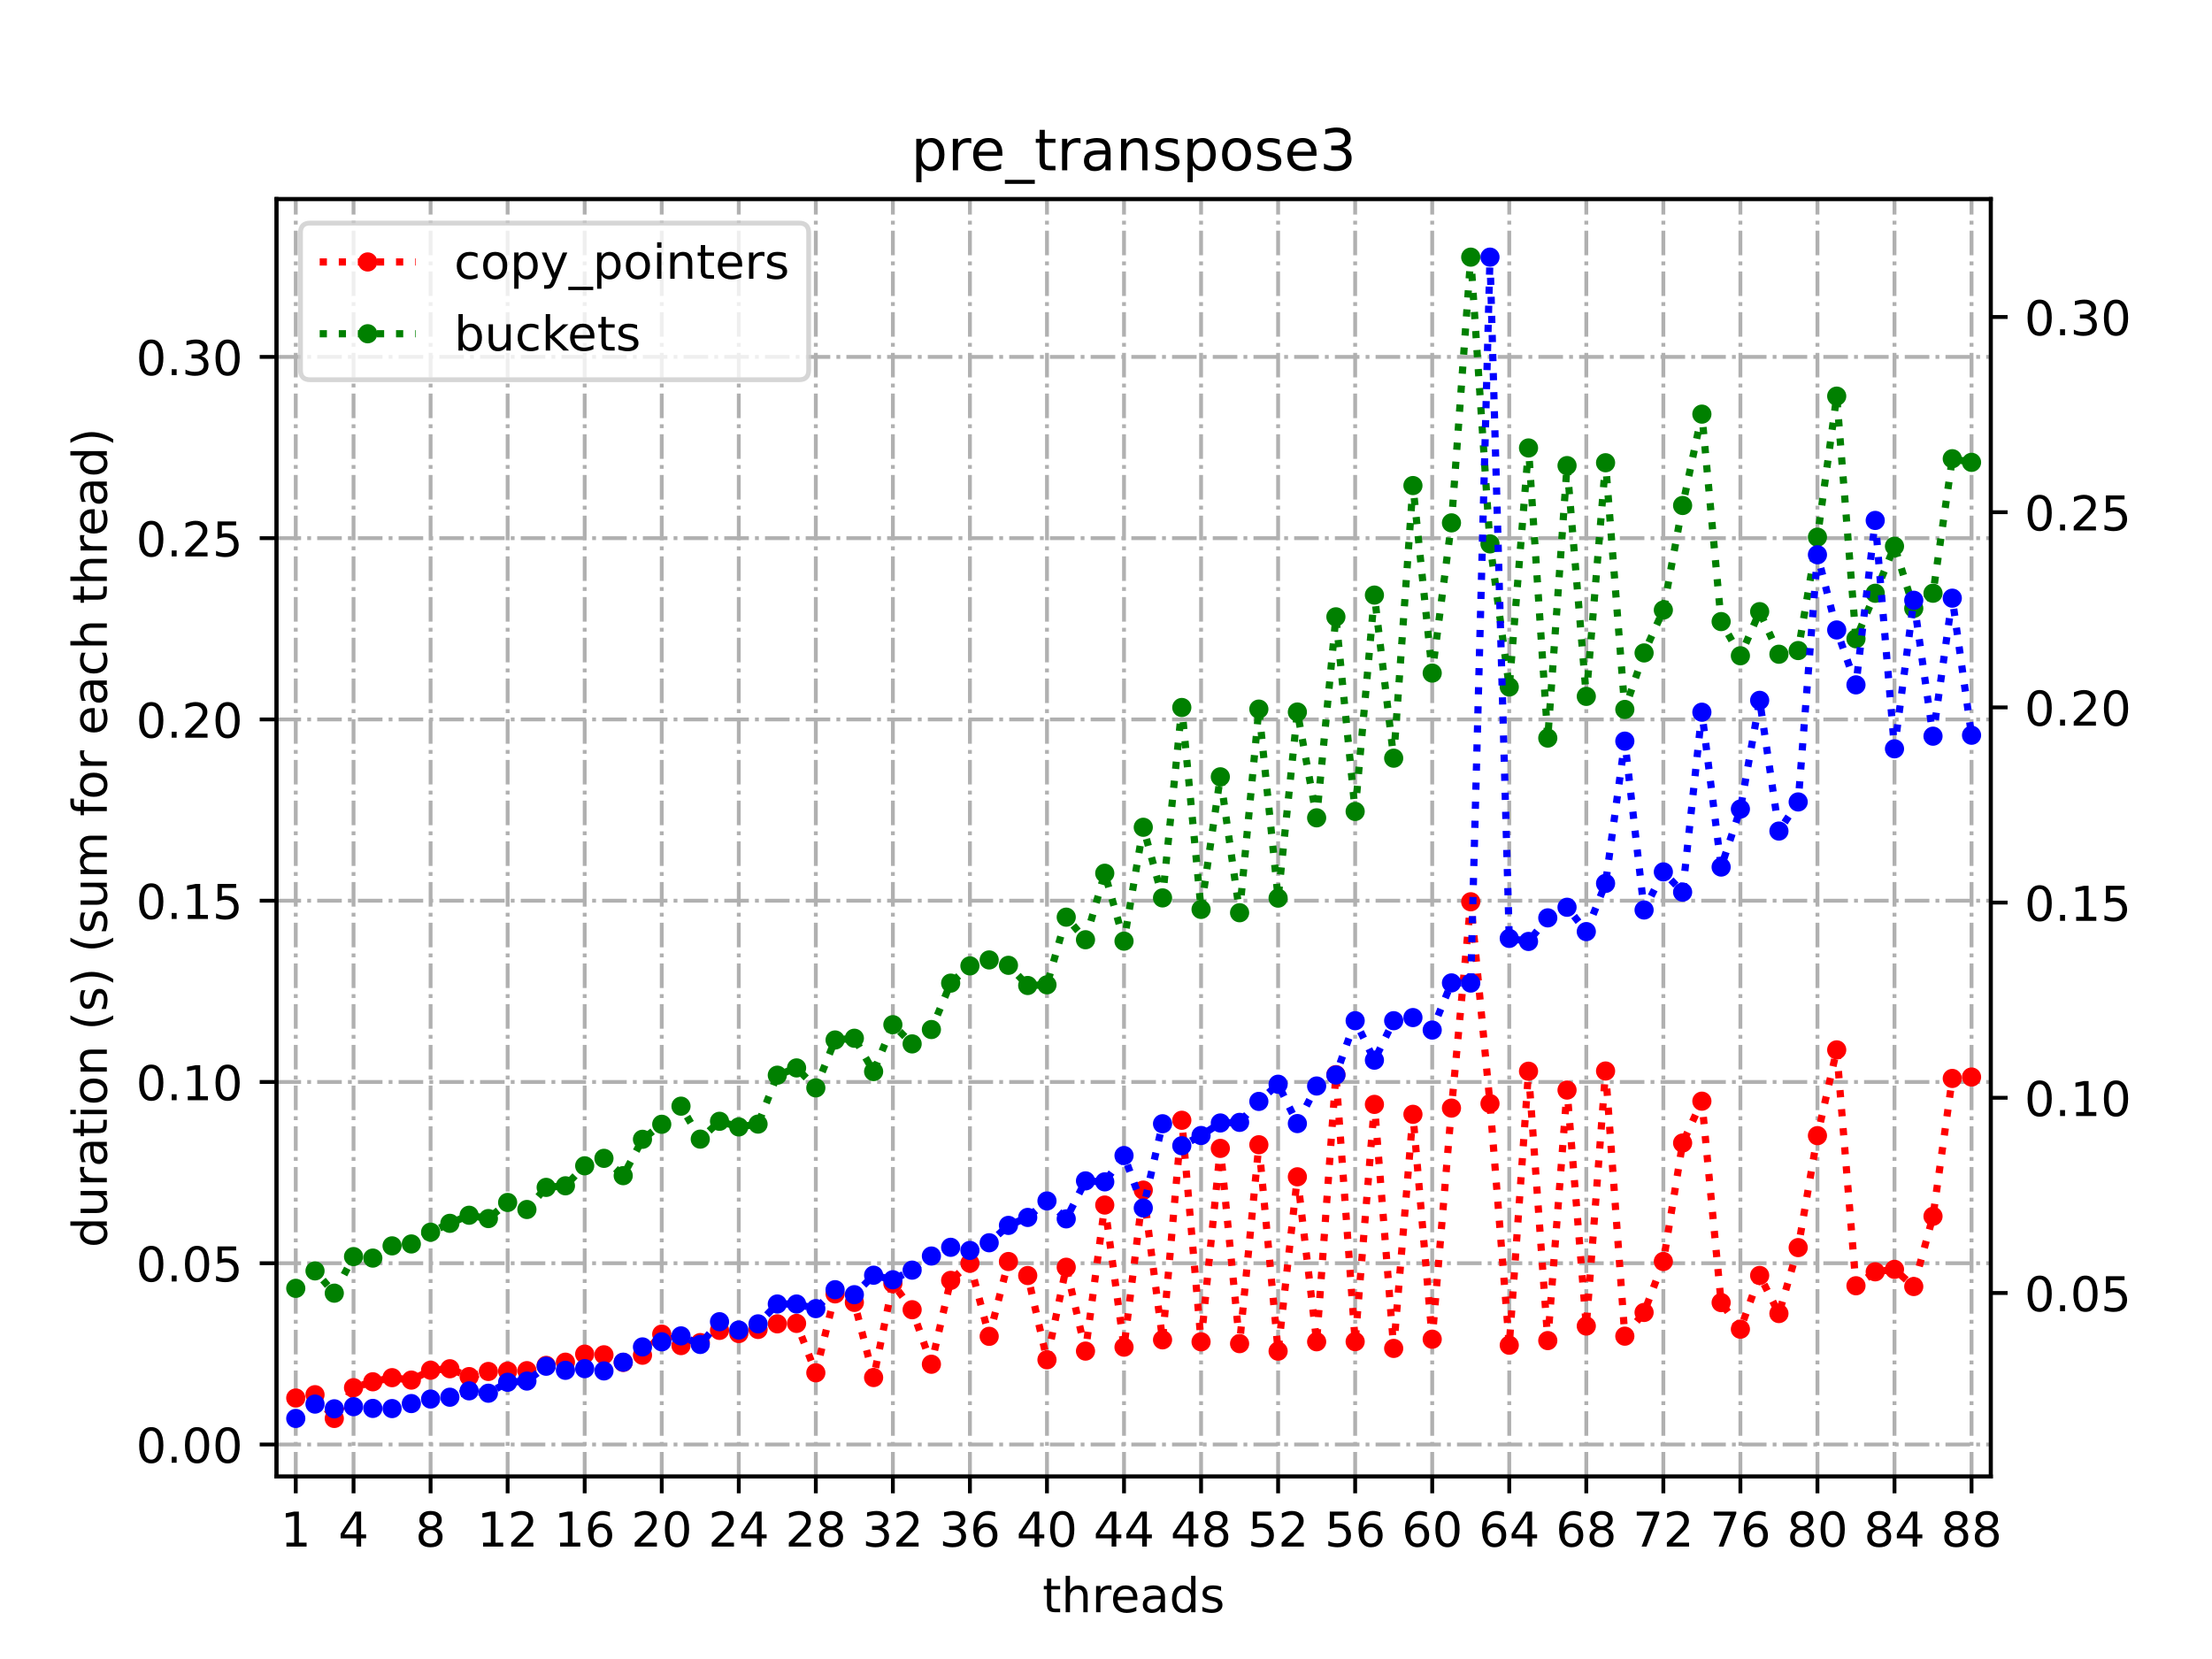 <?xml version="1.0" encoding="utf-8" standalone="no"?>
<!DOCTYPE svg PUBLIC "-//W3C//DTD SVG 1.1//EN"
  "http://www.w3.org/Graphics/SVG/1.1/DTD/svg11.dtd">
<!-- Created with matplotlib (https://matplotlib.org/) -->
<svg height="345.6pt" version="1.1" viewBox="0 0 460.8 345.6" width="460.8pt" xmlns="http://www.w3.org/2000/svg" xmlns:xlink="http://www.w3.org/1999/xlink">
 <defs>
  <style type="text/css">*{stroke-linecap:butt;stroke-linejoin:round;}</style>
 </defs>
 <g id="figure_1">
  <g id="patch_1">
   <path d="M 0 345.6 
L 460.8 345.6 
L 460.8 0 
L 0 0 
z
" style="fill:#ffffff;"/>
  </g>
  <g id="axes_1">
   <g id="patch_2">
    <path d="M 57.6 307.584 
L 414.72 307.584 
L 414.72 41.472 
L 57.6 41.472 
z
" style="fill:#ffffff;"/>
   </g>
   <g id="matplotlib.axis_1">
    <g id="xtick_1">
     <g id="line2d_1">
      <path clip-path="url(#pd8678a2a4a)" d="M 61.613 307.584 
L 61.613 41.472 
" style="fill:none;stroke:#b0b0b0;stroke-dasharray:5.12,1.28,0.8,1.28;stroke-dashoffset:0;stroke-width:0.8;"/>
     </g>
     <g id="line2d_2">
      <defs>
       <path d="M 0 0 
L 0 3.5 
" id="m366165af94" style="stroke:#000000;stroke-width:0.8;"/>
      </defs>
      <g>
       <use style="stroke:#000000;stroke-width:0.8;" x="61.613" xlink:href="#m366165af94" y="307.584"/>
      </g>
     </g>
     <g id="text_1">
      <!-- 1 -->
      <g transform="translate(58.431 322.182)scale(0.1 -0.1)">
       <defs>
        <path d="M 12.406 8.297 
L 28.516 8.297 
L 28.516 63.922 
L 10.984 60.406 
L 10.984 69.391 
L 28.422 72.906 
L 38.281 72.906 
L 38.281 8.297 
L 54.391 8.297 
L 54.391 0 
L 12.406 0 
z
" id="DejaVuSans-49"/>
       </defs>
       <use xlink:href="#DejaVuSans-49"/>
      </g>
     </g>
    </g>
    <g id="xtick_2">
     <g id="line2d_3">
      <path clip-path="url(#pd8678a2a4a)" d="M 73.65 307.584 
L 73.65 41.472 
" style="fill:none;stroke:#b0b0b0;stroke-dasharray:5.12,1.28,0.8,1.28;stroke-dashoffset:0;stroke-width:0.8;"/>
     </g>
     <g id="line2d_4">
      <g>
       <use style="stroke:#000000;stroke-width:0.8;" x="73.65" xlink:href="#m366165af94" y="307.584"/>
      </g>
     </g>
     <g id="text_2">
      <!-- 4 -->
      <g transform="translate(70.469 322.182)scale(0.1 -0.1)">
       <defs>
        <path d="M 37.797 64.312 
L 12.891 25.391 
L 37.797 25.391 
z
M 35.203 72.906 
L 47.609 72.906 
L 47.609 25.391 
L 58.016 25.391 
L 58.016 17.188 
L 47.609 17.188 
L 47.609 0 
L 37.797 0 
L 37.797 17.188 
L 4.891 17.188 
L 4.891 26.703 
z
" id="DejaVuSans-52"/>
       </defs>
       <use xlink:href="#DejaVuSans-52"/>
      </g>
     </g>
    </g>
    <g id="xtick_3">
     <g id="line2d_5">
      <path clip-path="url(#pd8678a2a4a)" d="M 89.701 307.584 
L 89.701 41.472 
" style="fill:none;stroke:#b0b0b0;stroke-dasharray:5.12,1.28,0.8,1.28;stroke-dashoffset:0;stroke-width:0.8;"/>
     </g>
     <g id="line2d_6">
      <g>
       <use style="stroke:#000000;stroke-width:0.8;" x="89.701" xlink:href="#m366165af94" y="307.584"/>
      </g>
     </g>
     <g id="text_3">
      <!-- 8 -->
      <g transform="translate(86.519 322.182)scale(0.1 -0.1)">
       <defs>
        <path d="M 31.781 34.625 
Q 24.75 34.625 20.719 30.859 
Q 16.703 27.094 16.703 20.516 
Q 16.703 13.922 20.719 10.156 
Q 24.75 6.391 31.781 6.391 
Q 38.812 6.391 42.859 10.172 
Q 46.922 13.969 46.922 20.516 
Q 46.922 27.094 42.891 30.859 
Q 38.875 34.625 31.781 34.625 
z
M 21.922 38.812 
Q 15.578 40.375 12.031 44.719 
Q 8.5 49.078 8.5 55.328 
Q 8.5 64.062 14.719 69.141 
Q 20.953 74.219 31.781 74.219 
Q 42.672 74.219 48.875 69.141 
Q 55.078 64.062 55.078 55.328 
Q 55.078 49.078 51.531 44.719 
Q 48 40.375 41.703 38.812 
Q 48.828 37.156 52.797 32.312 
Q 56.781 27.484 56.781 20.516 
Q 56.781 9.906 50.312 4.234 
Q 43.844 -1.422 31.781 -1.422 
Q 19.734 -1.422 13.25 4.234 
Q 6.781 9.906 6.781 20.516 
Q 6.781 27.484 10.781 32.312 
Q 14.797 37.156 21.922 38.812 
z
M 18.312 54.391 
Q 18.312 48.734 21.844 45.562 
Q 25.391 42.391 31.781 42.391 
Q 38.141 42.391 41.719 45.562 
Q 45.312 48.734 45.312 54.391 
Q 45.312 60.062 41.719 63.234 
Q 38.141 66.406 31.781 66.406 
Q 25.391 66.406 21.844 63.234 
Q 18.312 60.062 18.312 54.391 
z
" id="DejaVuSans-56"/>
       </defs>
       <use xlink:href="#DejaVuSans-56"/>
      </g>
     </g>
    </g>
    <g id="xtick_4">
     <g id="line2d_7">
      <path clip-path="url(#pd8678a2a4a)" d="M 105.751 307.584 
L 105.751 41.472 
" style="fill:none;stroke:#b0b0b0;stroke-dasharray:5.12,1.28,0.8,1.28;stroke-dashoffset:0;stroke-width:0.8;"/>
     </g>
     <g id="line2d_8">
      <g>
       <use style="stroke:#000000;stroke-width:0.8;" x="105.751" xlink:href="#m366165af94" y="307.584"/>
      </g>
     </g>
     <g id="text_4">
      <!-- 12 -->
      <g transform="translate(99.389 322.182)scale(0.1 -0.1)">
       <defs>
        <path d="M 19.188 8.297 
L 53.609 8.297 
L 53.609 0 
L 7.328 0 
L 7.328 8.297 
Q 12.938 14.109 22.625 23.891 
Q 32.328 33.688 34.812 36.531 
Q 39.547 41.844 41.422 45.531 
Q 43.312 49.219 43.312 52.781 
Q 43.312 58.594 39.234 62.25 
Q 35.156 65.922 28.609 65.922 
Q 23.969 65.922 18.812 64.312 
Q 13.672 62.703 7.812 59.422 
L 7.812 69.391 
Q 13.766 71.781 18.938 73 
Q 24.125 74.219 28.422 74.219 
Q 39.75 74.219 46.484 68.547 
Q 53.219 62.891 53.219 53.422 
Q 53.219 48.922 51.531 44.891 
Q 49.859 40.875 45.406 35.406 
Q 44.188 33.984 37.641 27.219 
Q 31.109 20.453 19.188 8.297 
z
" id="DejaVuSans-50"/>
       </defs>
       <use xlink:href="#DejaVuSans-49"/>
       <use x="63.623" xlink:href="#DejaVuSans-50"/>
      </g>
     </g>
    </g>
    <g id="xtick_5">
     <g id="line2d_9">
      <path clip-path="url(#pd8678a2a4a)" d="M 121.801 307.584 
L 121.801 41.472 
" style="fill:none;stroke:#b0b0b0;stroke-dasharray:5.12,1.28,0.8,1.28;stroke-dashoffset:0;stroke-width:0.8;"/>
     </g>
     <g id="line2d_10">
      <g>
       <use style="stroke:#000000;stroke-width:0.8;" x="121.801" xlink:href="#m366165af94" y="307.584"/>
      </g>
     </g>
     <g id="text_5">
      <!-- 16 -->
      <g transform="translate(115.439 322.182)scale(0.1 -0.1)">
       <defs>
        <path d="M 33.016 40.375 
Q 26.375 40.375 22.484 35.828 
Q 18.609 31.297 18.609 23.391 
Q 18.609 15.531 22.484 10.953 
Q 26.375 6.391 33.016 6.391 
Q 39.656 6.391 43.531 10.953 
Q 47.406 15.531 47.406 23.391 
Q 47.406 31.297 43.531 35.828 
Q 39.656 40.375 33.016 40.375 
z
M 52.594 71.297 
L 52.594 62.312 
Q 48.875 64.062 45.094 64.984 
Q 41.312 65.922 37.594 65.922 
Q 27.828 65.922 22.672 59.328 
Q 17.531 52.734 16.797 39.406 
Q 19.672 43.656 24.016 45.922 
Q 28.375 48.188 33.594 48.188 
Q 44.578 48.188 50.953 41.516 
Q 57.328 34.859 57.328 23.391 
Q 57.328 12.156 50.688 5.359 
Q 44.047 -1.422 33.016 -1.422 
Q 20.359 -1.422 13.672 8.266 
Q 6.984 17.969 6.984 36.375 
Q 6.984 53.656 15.188 63.938 
Q 23.391 74.219 37.203 74.219 
Q 40.922 74.219 44.703 73.484 
Q 48.484 72.75 52.594 71.297 
z
" id="DejaVuSans-54"/>
       </defs>
       <use xlink:href="#DejaVuSans-49"/>
       <use x="63.623" xlink:href="#DejaVuSans-54"/>
      </g>
     </g>
    </g>
    <g id="xtick_6">
     <g id="line2d_11">
      <path clip-path="url(#pd8678a2a4a)" d="M 137.852 307.584 
L 137.852 41.472 
" style="fill:none;stroke:#b0b0b0;stroke-dasharray:5.12,1.28,0.8,1.28;stroke-dashoffset:0;stroke-width:0.8;"/>
     </g>
     <g id="line2d_12">
      <g>
       <use style="stroke:#000000;stroke-width:0.8;" x="137.852" xlink:href="#m366165af94" y="307.584"/>
      </g>
     </g>
     <g id="text_6">
      <!-- 20 -->
      <g transform="translate(131.489 322.182)scale(0.1 -0.1)">
       <defs>
        <path d="M 31.781 66.406 
Q 24.172 66.406 20.328 58.906 
Q 16.5 51.422 16.5 36.375 
Q 16.5 21.391 20.328 13.891 
Q 24.172 6.391 31.781 6.391 
Q 39.453 6.391 43.281 13.891 
Q 47.125 21.391 47.125 36.375 
Q 47.125 51.422 43.281 58.906 
Q 39.453 66.406 31.781 66.406 
z
M 31.781 74.219 
Q 44.047 74.219 50.516 64.516 
Q 56.984 54.828 56.984 36.375 
Q 56.984 17.969 50.516 8.266 
Q 44.047 -1.422 31.781 -1.422 
Q 19.531 -1.422 13.062 8.266 
Q 6.594 17.969 6.594 36.375 
Q 6.594 54.828 13.062 64.516 
Q 19.531 74.219 31.781 74.219 
z
" id="DejaVuSans-48"/>
       </defs>
       <use xlink:href="#DejaVuSans-50"/>
       <use x="63.623" xlink:href="#DejaVuSans-48"/>
      </g>
     </g>
    </g>
    <g id="xtick_7">
     <g id="line2d_13">
      <path clip-path="url(#pd8678a2a4a)" d="M 153.902 307.584 
L 153.902 41.472 
" style="fill:none;stroke:#b0b0b0;stroke-dasharray:5.12,1.28,0.8,1.28;stroke-dashoffset:0;stroke-width:0.8;"/>
     </g>
     <g id="line2d_14">
      <g>
       <use style="stroke:#000000;stroke-width:0.8;" x="153.902" xlink:href="#m366165af94" y="307.584"/>
      </g>
     </g>
     <g id="text_7">
      <!-- 24 -->
      <g transform="translate(147.54 322.182)scale(0.1 -0.1)">
       <use xlink:href="#DejaVuSans-50"/>
       <use x="63.623" xlink:href="#DejaVuSans-52"/>
      </g>
     </g>
    </g>
    <g id="xtick_8">
     <g id="line2d_15">
      <path clip-path="url(#pd8678a2a4a)" d="M 169.952 307.584 
L 169.952 41.472 
" style="fill:none;stroke:#b0b0b0;stroke-dasharray:5.12,1.28,0.8,1.28;stroke-dashoffset:0;stroke-width:0.8;"/>
     </g>
     <g id="line2d_16">
      <g>
       <use style="stroke:#000000;stroke-width:0.8;" x="169.952" xlink:href="#m366165af94" y="307.584"/>
      </g>
     </g>
     <g id="text_8">
      <!-- 28 -->
      <g transform="translate(163.59 322.182)scale(0.1 -0.1)">
       <use xlink:href="#DejaVuSans-50"/>
       <use x="63.623" xlink:href="#DejaVuSans-56"/>
      </g>
     </g>
    </g>
    <g id="xtick_9">
     <g id="line2d_17">
      <path clip-path="url(#pd8678a2a4a)" d="M 186.003 307.584 
L 186.003 41.472 
" style="fill:none;stroke:#b0b0b0;stroke-dasharray:5.12,1.28,0.8,1.28;stroke-dashoffset:0;stroke-width:0.8;"/>
     </g>
     <g id="line2d_18">
      <g>
       <use style="stroke:#000000;stroke-width:0.8;" x="186.003" xlink:href="#m366165af94" y="307.584"/>
      </g>
     </g>
     <g id="text_9">
      <!-- 32 -->
      <g transform="translate(179.64 322.182)scale(0.1 -0.1)">
       <defs>
        <path d="M 40.578 39.312 
Q 47.656 37.797 51.625 33 
Q 55.609 28.219 55.609 21.188 
Q 55.609 10.406 48.188 4.484 
Q 40.766 -1.422 27.094 -1.422 
Q 22.516 -1.422 17.656 -0.516 
Q 12.797 0.391 7.625 2.203 
L 7.625 11.719 
Q 11.719 9.328 16.594 8.109 
Q 21.484 6.891 26.812 6.891 
Q 36.078 6.891 40.938 10.547 
Q 45.797 14.203 45.797 21.188 
Q 45.797 27.641 41.281 31.266 
Q 36.766 34.906 28.719 34.906 
L 20.219 34.906 
L 20.219 43.016 
L 29.109 43.016 
Q 36.375 43.016 40.234 45.922 
Q 44.094 48.828 44.094 54.297 
Q 44.094 59.906 40.109 62.906 
Q 36.141 65.922 28.719 65.922 
Q 24.656 65.922 20.016 65.031 
Q 15.375 64.156 9.812 62.312 
L 9.812 71.094 
Q 15.438 72.656 20.344 73.438 
Q 25.25 74.219 29.594 74.219 
Q 40.828 74.219 47.359 69.109 
Q 53.906 64.016 53.906 55.328 
Q 53.906 49.266 50.438 45.094 
Q 46.969 40.922 40.578 39.312 
z
" id="DejaVuSans-51"/>
       </defs>
       <use xlink:href="#DejaVuSans-51"/>
       <use x="63.623" xlink:href="#DejaVuSans-50"/>
      </g>
     </g>
    </g>
    <g id="xtick_10">
     <g id="line2d_19">
      <path clip-path="url(#pd8678a2a4a)" d="M 202.053 307.584 
L 202.053 41.472 
" style="fill:none;stroke:#b0b0b0;stroke-dasharray:5.12,1.28,0.8,1.28;stroke-dashoffset:0;stroke-width:0.8;"/>
     </g>
     <g id="line2d_20">
      <g>
       <use style="stroke:#000000;stroke-width:0.8;" x="202.053" xlink:href="#m366165af94" y="307.584"/>
      </g>
     </g>
     <g id="text_10">
      <!-- 36 -->
      <g transform="translate(195.691 322.182)scale(0.1 -0.1)">
       <use xlink:href="#DejaVuSans-51"/>
       <use x="63.623" xlink:href="#DejaVuSans-54"/>
      </g>
     </g>
    </g>
    <g id="xtick_11">
     <g id="line2d_21">
      <path clip-path="url(#pd8678a2a4a)" d="M 218.103 307.584 
L 218.103 41.472 
" style="fill:none;stroke:#b0b0b0;stroke-dasharray:5.12,1.28,0.8,1.28;stroke-dashoffset:0;stroke-width:0.8;"/>
     </g>
     <g id="line2d_22">
      <g>
       <use style="stroke:#000000;stroke-width:0.8;" x="218.103" xlink:href="#m366165af94" y="307.584"/>
      </g>
     </g>
     <g id="text_11">
      <!-- 40 -->
      <g transform="translate(211.741 322.182)scale(0.1 -0.1)">
       <use xlink:href="#DejaVuSans-52"/>
       <use x="63.623" xlink:href="#DejaVuSans-48"/>
      </g>
     </g>
    </g>
    <g id="xtick_12">
     <g id="line2d_23">
      <path clip-path="url(#pd8678a2a4a)" d="M 234.154 307.584 
L 234.154 41.472 
" style="fill:none;stroke:#b0b0b0;stroke-dasharray:5.12,1.28,0.8,1.28;stroke-dashoffset:0;stroke-width:0.8;"/>
     </g>
     <g id="line2d_24">
      <g>
       <use style="stroke:#000000;stroke-width:0.8;" x="234.154" xlink:href="#m366165af94" y="307.584"/>
      </g>
     </g>
     <g id="text_12">
      <!-- 44 -->
      <g transform="translate(227.791 322.182)scale(0.1 -0.1)">
       <use xlink:href="#DejaVuSans-52"/>
       <use x="63.623" xlink:href="#DejaVuSans-52"/>
      </g>
     </g>
    </g>
    <g id="xtick_13">
     <g id="line2d_25">
      <path clip-path="url(#pd8678a2a4a)" d="M 250.204 307.584 
L 250.204 41.472 
" style="fill:none;stroke:#b0b0b0;stroke-dasharray:5.12,1.28,0.8,1.28;stroke-dashoffset:0;stroke-width:0.8;"/>
     </g>
     <g id="line2d_26">
      <g>
       <use style="stroke:#000000;stroke-width:0.8;" x="250.204" xlink:href="#m366165af94" y="307.584"/>
      </g>
     </g>
     <g id="text_13">
      <!-- 48 -->
      <g transform="translate(243.842 322.182)scale(0.1 -0.1)">
       <use xlink:href="#DejaVuSans-52"/>
       <use x="63.623" xlink:href="#DejaVuSans-56"/>
      </g>
     </g>
    </g>
    <g id="xtick_14">
     <g id="line2d_27">
      <path clip-path="url(#pd8678a2a4a)" d="M 266.254 307.584 
L 266.254 41.472 
" style="fill:none;stroke:#b0b0b0;stroke-dasharray:5.12,1.28,0.8,1.28;stroke-dashoffset:0;stroke-width:0.8;"/>
     </g>
     <g id="line2d_28">
      <g>
       <use style="stroke:#000000;stroke-width:0.8;" x="266.254" xlink:href="#m366165af94" y="307.584"/>
      </g>
     </g>
     <g id="text_14">
      <!-- 52 -->
      <g transform="translate(259.892 322.182)scale(0.1 -0.1)">
       <defs>
        <path d="M 10.797 72.906 
L 49.516 72.906 
L 49.516 64.594 
L 19.828 64.594 
L 19.828 46.734 
Q 21.969 47.469 24.109 47.828 
Q 26.266 48.188 28.422 48.188 
Q 40.625 48.188 47.75 41.5 
Q 54.891 34.812 54.891 23.391 
Q 54.891 11.625 47.562 5.094 
Q 40.234 -1.422 26.906 -1.422 
Q 22.312 -1.422 17.547 -0.641 
Q 12.797 0.141 7.719 1.703 
L 7.719 11.625 
Q 12.109 9.234 16.797 8.062 
Q 21.484 6.891 26.703 6.891 
Q 35.156 6.891 40.078 11.328 
Q 45.016 15.766 45.016 23.391 
Q 45.016 31 40.078 35.438 
Q 35.156 39.891 26.703 39.891 
Q 22.75 39.891 18.812 39.016 
Q 14.891 38.141 10.797 36.281 
z
" id="DejaVuSans-53"/>
       </defs>
       <use xlink:href="#DejaVuSans-53"/>
       <use x="63.623" xlink:href="#DejaVuSans-50"/>
      </g>
     </g>
    </g>
    <g id="xtick_15">
     <g id="line2d_29">
      <path clip-path="url(#pd8678a2a4a)" d="M 282.305 307.584 
L 282.305 41.472 
" style="fill:none;stroke:#b0b0b0;stroke-dasharray:5.12,1.28,0.8,1.28;stroke-dashoffset:0;stroke-width:0.8;"/>
     </g>
     <g id="line2d_30">
      <g>
       <use style="stroke:#000000;stroke-width:0.8;" x="282.305" xlink:href="#m366165af94" y="307.584"/>
      </g>
     </g>
     <g id="text_15">
      <!-- 56 -->
      <g transform="translate(275.942 322.182)scale(0.1 -0.1)">
       <use xlink:href="#DejaVuSans-53"/>
       <use x="63.623" xlink:href="#DejaVuSans-54"/>
      </g>
     </g>
    </g>
    <g id="xtick_16">
     <g id="line2d_31">
      <path clip-path="url(#pd8678a2a4a)" d="M 298.355 307.584 
L 298.355 41.472 
" style="fill:none;stroke:#b0b0b0;stroke-dasharray:5.12,1.28,0.8,1.28;stroke-dashoffset:0;stroke-width:0.8;"/>
     </g>
     <g id="line2d_32">
      <g>
       <use style="stroke:#000000;stroke-width:0.8;" x="298.355" xlink:href="#m366165af94" y="307.584"/>
      </g>
     </g>
     <g id="text_16">
      <!-- 60 -->
      <g transform="translate(291.993 322.182)scale(0.1 -0.1)">
       <use xlink:href="#DejaVuSans-54"/>
       <use x="63.623" xlink:href="#DejaVuSans-48"/>
      </g>
     </g>
    </g>
    <g id="xtick_17">
     <g id="line2d_33">
      <path clip-path="url(#pd8678a2a4a)" d="M 314.405 307.584 
L 314.405 41.472 
" style="fill:none;stroke:#b0b0b0;stroke-dasharray:5.12,1.28,0.8,1.28;stroke-dashoffset:0;stroke-width:0.8;"/>
     </g>
     <g id="line2d_34">
      <g>
       <use style="stroke:#000000;stroke-width:0.8;" x="314.405" xlink:href="#m366165af94" y="307.584"/>
      </g>
     </g>
     <g id="text_17">
      <!-- 64 -->
      <g transform="translate(308.043 322.182)scale(0.1 -0.1)">
       <use xlink:href="#DejaVuSans-54"/>
       <use x="63.623" xlink:href="#DejaVuSans-52"/>
      </g>
     </g>
    </g>
    <g id="xtick_18">
     <g id="line2d_35">
      <path clip-path="url(#pd8678a2a4a)" d="M 330.456 307.584 
L 330.456 41.472 
" style="fill:none;stroke:#b0b0b0;stroke-dasharray:5.12,1.28,0.8,1.28;stroke-dashoffset:0;stroke-width:0.8;"/>
     </g>
     <g id="line2d_36">
      <g>
       <use style="stroke:#000000;stroke-width:0.8;" x="330.456" xlink:href="#m366165af94" y="307.584"/>
      </g>
     </g>
     <g id="text_18">
      <!-- 68 -->
      <g transform="translate(324.093 322.182)scale(0.1 -0.1)">
       <use xlink:href="#DejaVuSans-54"/>
       <use x="63.623" xlink:href="#DejaVuSans-56"/>
      </g>
     </g>
    </g>
    <g id="xtick_19">
     <g id="line2d_37">
      <path clip-path="url(#pd8678a2a4a)" d="M 346.506 307.584 
L 346.506 41.472 
" style="fill:none;stroke:#b0b0b0;stroke-dasharray:5.12,1.28,0.8,1.28;stroke-dashoffset:0;stroke-width:0.8;"/>
     </g>
     <g id="line2d_38">
      <g>
       <use style="stroke:#000000;stroke-width:0.8;" x="346.506" xlink:href="#m366165af94" y="307.584"/>
      </g>
     </g>
     <g id="text_19">
      <!-- 72 -->
      <g transform="translate(340.144 322.182)scale(0.1 -0.1)">
       <defs>
        <path d="M 8.203 72.906 
L 55.078 72.906 
L 55.078 68.703 
L 28.609 0 
L 18.312 0 
L 43.219 64.594 
L 8.203 64.594 
z
" id="DejaVuSans-55"/>
       </defs>
       <use xlink:href="#DejaVuSans-55"/>
       <use x="63.623" xlink:href="#DejaVuSans-50"/>
      </g>
     </g>
    </g>
    <g id="xtick_20">
     <g id="line2d_39">
      <path clip-path="url(#pd8678a2a4a)" d="M 362.556 307.584 
L 362.556 41.472 
" style="fill:none;stroke:#b0b0b0;stroke-dasharray:5.12,1.28,0.8,1.28;stroke-dashoffset:0;stroke-width:0.8;"/>
     </g>
     <g id="line2d_40">
      <g>
       <use style="stroke:#000000;stroke-width:0.8;" x="362.556" xlink:href="#m366165af94" y="307.584"/>
      </g>
     </g>
     <g id="text_20">
      <!-- 76 -->
      <g transform="translate(356.194 322.182)scale(0.1 -0.1)">
       <use xlink:href="#DejaVuSans-55"/>
       <use x="63.623" xlink:href="#DejaVuSans-54"/>
      </g>
     </g>
    </g>
    <g id="xtick_21">
     <g id="line2d_41">
      <path clip-path="url(#pd8678a2a4a)" d="M 378.607 307.584 
L 378.607 41.472 
" style="fill:none;stroke:#b0b0b0;stroke-dasharray:5.12,1.28,0.8,1.28;stroke-dashoffset:0;stroke-width:0.8;"/>
     </g>
     <g id="line2d_42">
      <g>
       <use style="stroke:#000000;stroke-width:0.8;" x="378.607" xlink:href="#m366165af94" y="307.584"/>
      </g>
     </g>
     <g id="text_21">
      <!-- 80 -->
      <g transform="translate(372.244 322.182)scale(0.1 -0.1)">
       <use xlink:href="#DejaVuSans-56"/>
       <use x="63.623" xlink:href="#DejaVuSans-48"/>
      </g>
     </g>
    </g>
    <g id="xtick_22">
     <g id="line2d_43">
      <path clip-path="url(#pd8678a2a4a)" d="M 394.657 307.584 
L 394.657 41.472 
" style="fill:none;stroke:#b0b0b0;stroke-dasharray:5.12,1.28,0.8,1.28;stroke-dashoffset:0;stroke-width:0.8;"/>
     </g>
     <g id="line2d_44">
      <g>
       <use style="stroke:#000000;stroke-width:0.8;" x="394.657" xlink:href="#m366165af94" y="307.584"/>
      </g>
     </g>
     <g id="text_22">
      <!-- 84 -->
      <g transform="translate(388.295 322.182)scale(0.1 -0.1)">
       <use xlink:href="#DejaVuSans-56"/>
       <use x="63.623" xlink:href="#DejaVuSans-52"/>
      </g>
     </g>
    </g>
    <g id="xtick_23">
     <g id="line2d_45">
      <path clip-path="url(#pd8678a2a4a)" d="M 410.707 307.584 
L 410.707 41.472 
" style="fill:none;stroke:#b0b0b0;stroke-dasharray:5.12,1.28,0.8,1.28;stroke-dashoffset:0;stroke-width:0.8;"/>
     </g>
     <g id="line2d_46">
      <g>
       <use style="stroke:#000000;stroke-width:0.8;" x="410.707" xlink:href="#m366165af94" y="307.584"/>
      </g>
     </g>
     <g id="text_23">
      <!-- 88 -->
      <g transform="translate(404.345 322.182)scale(0.1 -0.1)">
       <use xlink:href="#DejaVuSans-56"/>
       <use x="63.623" xlink:href="#DejaVuSans-56"/>
      </g>
     </g>
    </g>
    <g id="text_24">
     <!-- threads -->
     <g transform="translate(217.169 335.861)scale(0.1 -0.1)">
      <defs>
       <path d="M 18.312 70.219 
L 18.312 54.688 
L 36.812 54.688 
L 36.812 47.703 
L 18.312 47.703 
L 18.312 18.016 
Q 18.312 11.328 20.141 9.422 
Q 21.969 7.516 27.594 7.516 
L 36.812 7.516 
L 36.812 0 
L 27.594 0 
Q 17.188 0 13.234 3.875 
Q 9.281 7.766 9.281 18.016 
L 9.281 47.703 
L 2.688 47.703 
L 2.688 54.688 
L 9.281 54.688 
L 9.281 70.219 
z
" id="DejaVuSans-116"/>
       <path d="M 54.891 33.016 
L 54.891 0 
L 45.906 0 
L 45.906 32.719 
Q 45.906 40.484 42.875 44.328 
Q 39.844 48.188 33.797 48.188 
Q 26.516 48.188 22.312 43.547 
Q 18.109 38.922 18.109 30.906 
L 18.109 0 
L 9.078 0 
L 9.078 75.984 
L 18.109 75.984 
L 18.109 46.188 
Q 21.344 51.125 25.703 53.562 
Q 30.078 56 35.797 56 
Q 45.219 56 50.047 50.172 
Q 54.891 44.344 54.891 33.016 
z
" id="DejaVuSans-104"/>
       <path d="M 41.109 46.297 
Q 39.594 47.172 37.812 47.578 
Q 36.031 48 33.891 48 
Q 26.266 48 22.188 43.047 
Q 18.109 38.094 18.109 28.812 
L 18.109 0 
L 9.078 0 
L 9.078 54.688 
L 18.109 54.688 
L 18.109 46.188 
Q 20.953 51.172 25.484 53.578 
Q 30.031 56 36.531 56 
Q 37.453 56 38.578 55.875 
Q 39.703 55.766 41.062 55.516 
z
" id="DejaVuSans-114"/>
       <path d="M 56.203 29.594 
L 56.203 25.203 
L 14.891 25.203 
Q 15.484 15.922 20.484 11.062 
Q 25.484 6.203 34.422 6.203 
Q 39.594 6.203 44.453 7.469 
Q 49.312 8.734 54.109 11.281 
L 54.109 2.781 
Q 49.266 0.734 44.188 -0.344 
Q 39.109 -1.422 33.891 -1.422 
Q 20.797 -1.422 13.156 6.188 
Q 5.516 13.812 5.516 26.812 
Q 5.516 40.234 12.766 48.109 
Q 20.016 56 32.328 56 
Q 43.359 56 49.781 48.891 
Q 56.203 41.797 56.203 29.594 
z
M 47.219 32.234 
Q 47.125 39.594 43.094 43.984 
Q 39.062 48.391 32.422 48.391 
Q 24.906 48.391 20.391 44.141 
Q 15.875 39.891 15.188 32.172 
z
" id="DejaVuSans-101"/>
       <path d="M 34.281 27.484 
Q 23.391 27.484 19.188 25 
Q 14.984 22.516 14.984 16.5 
Q 14.984 11.719 18.141 8.906 
Q 21.297 6.109 26.703 6.109 
Q 34.188 6.109 38.703 11.406 
Q 43.219 16.703 43.219 25.484 
L 43.219 27.484 
z
M 52.203 31.203 
L 52.203 0 
L 43.219 0 
L 43.219 8.297 
Q 40.141 3.328 35.547 0.953 
Q 30.953 -1.422 24.312 -1.422 
Q 15.922 -1.422 10.953 3.297 
Q 6 8.016 6 15.922 
Q 6 25.141 12.172 29.828 
Q 18.359 34.516 30.609 34.516 
L 43.219 34.516 
L 43.219 35.406 
Q 43.219 41.609 39.141 45 
Q 35.062 48.391 27.688 48.391 
Q 23 48.391 18.547 47.266 
Q 14.109 46.141 10.016 43.891 
L 10.016 52.203 
Q 14.938 54.109 19.578 55.047 
Q 24.219 56 28.609 56 
Q 40.484 56 46.344 49.844 
Q 52.203 43.703 52.203 31.203 
z
" id="DejaVuSans-97"/>
       <path d="M 45.406 46.391 
L 45.406 75.984 
L 54.391 75.984 
L 54.391 0 
L 45.406 0 
L 45.406 8.203 
Q 42.578 3.328 38.25 0.953 
Q 33.938 -1.422 27.875 -1.422 
Q 17.969 -1.422 11.734 6.484 
Q 5.516 14.406 5.516 27.297 
Q 5.516 40.188 11.734 48.094 
Q 17.969 56 27.875 56 
Q 33.938 56 38.25 53.625 
Q 42.578 51.266 45.406 46.391 
z
M 14.797 27.297 
Q 14.797 17.391 18.875 11.75 
Q 22.953 6.109 30.078 6.109 
Q 37.203 6.109 41.297 11.75 
Q 45.406 17.391 45.406 27.297 
Q 45.406 37.203 41.297 42.844 
Q 37.203 48.484 30.078 48.484 
Q 22.953 48.484 18.875 42.844 
Q 14.797 37.203 14.797 27.297 
z
" id="DejaVuSans-100"/>
       <path d="M 44.281 53.078 
L 44.281 44.578 
Q 40.484 46.531 36.375 47.5 
Q 32.281 48.484 27.875 48.484 
Q 21.188 48.484 17.844 46.438 
Q 14.5 44.391 14.5 40.281 
Q 14.5 37.156 16.891 35.375 
Q 19.281 33.594 26.516 31.984 
L 29.594 31.297 
Q 39.156 29.25 43.188 25.516 
Q 47.219 21.781 47.219 15.094 
Q 47.219 7.469 41.188 3.016 
Q 35.156 -1.422 24.609 -1.422 
Q 20.219 -1.422 15.453 -0.562 
Q 10.688 0.297 5.422 2 
L 5.422 11.281 
Q 10.406 8.688 15.234 7.391 
Q 20.062 6.109 24.812 6.109 
Q 31.156 6.109 34.562 8.281 
Q 37.984 10.453 37.984 14.406 
Q 37.984 18.062 35.516 20.016 
Q 33.062 21.969 24.703 23.781 
L 21.578 24.516 
Q 13.234 26.266 9.516 29.906 
Q 5.812 33.547 5.812 39.891 
Q 5.812 47.609 11.281 51.797 
Q 16.75 56 26.812 56 
Q 31.781 56 36.172 55.266 
Q 40.578 54.547 44.281 53.078 
z
" id="DejaVuSans-115"/>
      </defs>
      <use xlink:href="#DejaVuSans-116"/>
      <use x="39.209" xlink:href="#DejaVuSans-104"/>
      <use x="102.588" xlink:href="#DejaVuSans-114"/>
      <use x="141.451" xlink:href="#DejaVuSans-101"/>
      <use x="202.975" xlink:href="#DejaVuSans-97"/>
      <use x="264.254" xlink:href="#DejaVuSans-100"/>
      <use x="327.73" xlink:href="#DejaVuSans-115"/>
     </g>
    </g>
   </g>
   <g id="matplotlib.axis_2">
    <g id="ytick_1">
     <g id="line2d_47">
      <path clip-path="url(#pd8678a2a4a)" d="M 57.6 300.915 
L 414.72 300.915 
" style="fill:none;stroke:#b0b0b0;stroke-dasharray:5.12,1.28,0.8,1.28;stroke-dashoffset:0;stroke-width:0.8;"/>
     </g>
     <g id="line2d_48">
      <defs>
       <path d="M 0 0 
L -3.5 0 
" id="m9769ed2ee8" style="stroke:#000000;stroke-width:0.8;"/>
      </defs>
      <g>
       <use style="stroke:#000000;stroke-width:0.8;" x="57.6" xlink:href="#m9769ed2ee8" y="300.915"/>
      </g>
     </g>
     <g id="text_25">
      <!-- 0.00 -->
      <g transform="translate(28.334 304.714)scale(0.1 -0.1)">
       <defs>
        <path d="M 10.688 12.406 
L 21 12.406 
L 21 0 
L 10.688 0 
z
" id="DejaVuSans-46"/>
       </defs>
       <use xlink:href="#DejaVuSans-48"/>
       <use x="63.623" xlink:href="#DejaVuSans-46"/>
       <use x="95.41" xlink:href="#DejaVuSans-48"/>
       <use x="159.033" xlink:href="#DejaVuSans-48"/>
      </g>
     </g>
    </g>
    <g id="ytick_2">
     <g id="line2d_49">
      <path clip-path="url(#pd8678a2a4a)" d="M 57.6 263.154 
L 414.72 263.154 
" style="fill:none;stroke:#b0b0b0;stroke-dasharray:5.12,1.28,0.8,1.28;stroke-dashoffset:0;stroke-width:0.8;"/>
     </g>
     <g id="line2d_50">
      <g>
       <use style="stroke:#000000;stroke-width:0.8;" x="57.6" xlink:href="#m9769ed2ee8" y="263.154"/>
      </g>
     </g>
     <g id="text_26">
      <!-- 0.05 -->
      <g transform="translate(28.334 266.953)scale(0.1 -0.1)">
       <use xlink:href="#DejaVuSans-48"/>
       <use x="63.623" xlink:href="#DejaVuSans-46"/>
       <use x="95.41" xlink:href="#DejaVuSans-48"/>
       <use x="159.033" xlink:href="#DejaVuSans-53"/>
      </g>
     </g>
    </g>
    <g id="ytick_3">
     <g id="line2d_51">
      <path clip-path="url(#pd8678a2a4a)" d="M 57.6 225.393 
L 414.72 225.393 
" style="fill:none;stroke:#b0b0b0;stroke-dasharray:5.12,1.28,0.8,1.28;stroke-dashoffset:0;stroke-width:0.8;"/>
     </g>
     <g id="line2d_52">
      <g>
       <use style="stroke:#000000;stroke-width:0.8;" x="57.6" xlink:href="#m9769ed2ee8" y="225.393"/>
      </g>
     </g>
     <g id="text_27">
      <!-- 0.10 -->
      <g transform="translate(28.334 229.193)scale(0.1 -0.1)">
       <use xlink:href="#DejaVuSans-48"/>
       <use x="63.623" xlink:href="#DejaVuSans-46"/>
       <use x="95.41" xlink:href="#DejaVuSans-49"/>
       <use x="159.033" xlink:href="#DejaVuSans-48"/>
      </g>
     </g>
    </g>
    <g id="ytick_4">
     <g id="line2d_53">
      <path clip-path="url(#pd8678a2a4a)" d="M 57.6 187.633 
L 414.72 187.633 
" style="fill:none;stroke:#b0b0b0;stroke-dasharray:5.12,1.28,0.8,1.28;stroke-dashoffset:0;stroke-width:0.8;"/>
     </g>
     <g id="line2d_54">
      <g>
       <use style="stroke:#000000;stroke-width:0.8;" x="57.6" xlink:href="#m9769ed2ee8" y="187.633"/>
      </g>
     </g>
     <g id="text_28">
      <!-- 0.15 -->
      <g transform="translate(28.334 191.432)scale(0.1 -0.1)">
       <use xlink:href="#DejaVuSans-48"/>
       <use x="63.623" xlink:href="#DejaVuSans-46"/>
       <use x="95.41" xlink:href="#DejaVuSans-49"/>
       <use x="159.033" xlink:href="#DejaVuSans-53"/>
      </g>
     </g>
    </g>
    <g id="ytick_5">
     <g id="line2d_55">
      <path clip-path="url(#pd8678a2a4a)" d="M 57.6 149.872 
L 414.72 149.872 
" style="fill:none;stroke:#b0b0b0;stroke-dasharray:5.12,1.28,0.8,1.28;stroke-dashoffset:0;stroke-width:0.8;"/>
     </g>
     <g id="line2d_56">
      <g>
       <use style="stroke:#000000;stroke-width:0.8;" x="57.6" xlink:href="#m9769ed2ee8" y="149.872"/>
      </g>
     </g>
     <g id="text_29">
      <!-- 0.20 -->
      <g transform="translate(28.334 153.672)scale(0.1 -0.1)">
       <use xlink:href="#DejaVuSans-48"/>
       <use x="63.623" xlink:href="#DejaVuSans-46"/>
       <use x="95.41" xlink:href="#DejaVuSans-50"/>
       <use x="159.033" xlink:href="#DejaVuSans-48"/>
      </g>
     </g>
    </g>
    <g id="ytick_6">
     <g id="line2d_57">
      <path clip-path="url(#pd8678a2a4a)" d="M 57.6 112.112 
L 414.72 112.112 
" style="fill:none;stroke:#b0b0b0;stroke-dasharray:5.12,1.28,0.8,1.28;stroke-dashoffset:0;stroke-width:0.8;"/>
     </g>
     <g id="line2d_58">
      <g>
       <use style="stroke:#000000;stroke-width:0.8;" x="57.6" xlink:href="#m9769ed2ee8" y="112.112"/>
      </g>
     </g>
     <g id="text_30">
      <!-- 0.25 -->
      <g transform="translate(28.334 115.911)scale(0.1 -0.1)">
       <use xlink:href="#DejaVuSans-48"/>
       <use x="63.623" xlink:href="#DejaVuSans-46"/>
       <use x="95.41" xlink:href="#DejaVuSans-50"/>
       <use x="159.033" xlink:href="#DejaVuSans-53"/>
      </g>
     </g>
    </g>
    <g id="ytick_7">
     <g id="line2d_59">
      <path clip-path="url(#pd8678a2a4a)" d="M 57.6 74.351 
L 414.72 74.351 
" style="fill:none;stroke:#b0b0b0;stroke-dasharray:5.12,1.28,0.8,1.28;stroke-dashoffset:0;stroke-width:0.8;"/>
     </g>
     <g id="line2d_60">
      <g>
       <use style="stroke:#000000;stroke-width:0.8;" x="57.6" xlink:href="#m9769ed2ee8" y="74.351"/>
      </g>
     </g>
     <g id="text_31">
      <!-- 0.30 -->
      <g transform="translate(28.334 78.151)scale(0.1 -0.1)">
       <use xlink:href="#DejaVuSans-48"/>
       <use x="63.623" xlink:href="#DejaVuSans-46"/>
       <use x="95.41" xlink:href="#DejaVuSans-51"/>
       <use x="159.033" xlink:href="#DejaVuSans-48"/>
      </g>
     </g>
    </g>
    <g id="text_32">
     <!-- duration (s) (sum for each thread) -->
     <g transform="translate(22.255 259.885)rotate(-90)scale(0.1 -0.1)">
      <defs>
       <path d="M 8.5 21.578 
L 8.5 54.688 
L 17.484 54.688 
L 17.484 21.922 
Q 17.484 14.156 20.5 10.266 
Q 23.531 6.391 29.594 6.391 
Q 36.859 6.391 41.078 11.031 
Q 45.312 15.672 45.312 23.688 
L 45.312 54.688 
L 54.297 54.688 
L 54.297 0 
L 45.312 0 
L 45.312 8.406 
Q 42.047 3.422 37.719 1 
Q 33.406 -1.422 27.688 -1.422 
Q 18.266 -1.422 13.375 4.438 
Q 8.5 10.297 8.5 21.578 
z
M 31.109 56 
z
" id="DejaVuSans-117"/>
       <path d="M 9.422 54.688 
L 18.406 54.688 
L 18.406 0 
L 9.422 0 
z
M 9.422 75.984 
L 18.406 75.984 
L 18.406 64.594 
L 9.422 64.594 
z
" id="DejaVuSans-105"/>
       <path d="M 30.609 48.391 
Q 23.391 48.391 19.188 42.75 
Q 14.984 37.109 14.984 27.297 
Q 14.984 17.484 19.156 11.844 
Q 23.344 6.203 30.609 6.203 
Q 37.797 6.203 41.984 11.859 
Q 46.188 17.531 46.188 27.297 
Q 46.188 37.016 41.984 42.703 
Q 37.797 48.391 30.609 48.391 
z
M 30.609 56 
Q 42.328 56 49.016 48.375 
Q 55.719 40.766 55.719 27.297 
Q 55.719 13.875 49.016 6.219 
Q 42.328 -1.422 30.609 -1.422 
Q 18.844 -1.422 12.172 6.219 
Q 5.516 13.875 5.516 27.297 
Q 5.516 40.766 12.172 48.375 
Q 18.844 56 30.609 56 
z
" id="DejaVuSans-111"/>
       <path d="M 54.891 33.016 
L 54.891 0 
L 45.906 0 
L 45.906 32.719 
Q 45.906 40.484 42.875 44.328 
Q 39.844 48.188 33.797 48.188 
Q 26.516 48.188 22.312 43.547 
Q 18.109 38.922 18.109 30.906 
L 18.109 0 
L 9.078 0 
L 9.078 54.688 
L 18.109 54.688 
L 18.109 46.188 
Q 21.344 51.125 25.703 53.562 
Q 30.078 56 35.797 56 
Q 45.219 56 50.047 50.172 
Q 54.891 44.344 54.891 33.016 
z
" id="DejaVuSans-110"/>
       <path id="DejaVuSans-32"/>
       <path d="M 31 75.875 
Q 24.469 64.656 21.281 53.656 
Q 18.109 42.672 18.109 31.391 
Q 18.109 20.125 21.312 9.062 
Q 24.516 -2 31 -13.188 
L 23.188 -13.188 
Q 15.875 -1.703 12.234 9.375 
Q 8.594 20.453 8.594 31.391 
Q 8.594 42.281 12.203 53.312 
Q 15.828 64.359 23.188 75.875 
z
" id="DejaVuSans-40"/>
       <path d="M 8.016 75.875 
L 15.828 75.875 
Q 23.141 64.359 26.781 53.312 
Q 30.422 42.281 30.422 31.391 
Q 30.422 20.453 26.781 9.375 
Q 23.141 -1.703 15.828 -13.188 
L 8.016 -13.188 
Q 14.5 -2 17.703 9.062 
Q 20.906 20.125 20.906 31.391 
Q 20.906 42.672 17.703 53.656 
Q 14.5 64.656 8.016 75.875 
z
" id="DejaVuSans-41"/>
       <path d="M 52 44.188 
Q 55.375 50.25 60.062 53.125 
Q 64.75 56 71.094 56 
Q 79.641 56 84.281 50.016 
Q 88.922 44.047 88.922 33.016 
L 88.922 0 
L 79.891 0 
L 79.891 32.719 
Q 79.891 40.578 77.094 44.375 
Q 74.312 48.188 68.609 48.188 
Q 61.625 48.188 57.562 43.547 
Q 53.516 38.922 53.516 30.906 
L 53.516 0 
L 44.484 0 
L 44.484 32.719 
Q 44.484 40.625 41.703 44.406 
Q 38.922 48.188 33.109 48.188 
Q 26.219 48.188 22.156 43.531 
Q 18.109 38.875 18.109 30.906 
L 18.109 0 
L 9.078 0 
L 9.078 54.688 
L 18.109 54.688 
L 18.109 46.188 
Q 21.188 51.219 25.484 53.609 
Q 29.781 56 35.688 56 
Q 41.656 56 45.828 52.969 
Q 50 49.953 52 44.188 
z
" id="DejaVuSans-109"/>
       <path d="M 37.109 75.984 
L 37.109 68.5 
L 28.516 68.5 
Q 23.688 68.5 21.797 66.547 
Q 19.922 64.594 19.922 59.516 
L 19.922 54.688 
L 34.719 54.688 
L 34.719 47.703 
L 19.922 47.703 
L 19.922 0 
L 10.891 0 
L 10.891 47.703 
L 2.297 47.703 
L 2.297 54.688 
L 10.891 54.688 
L 10.891 58.5 
Q 10.891 67.625 15.141 71.797 
Q 19.391 75.984 28.609 75.984 
z
" id="DejaVuSans-102"/>
       <path d="M 48.781 52.594 
L 48.781 44.188 
Q 44.969 46.297 41.141 47.344 
Q 37.312 48.391 33.406 48.391 
Q 24.656 48.391 19.812 42.844 
Q 14.984 37.312 14.984 27.297 
Q 14.984 17.281 19.812 11.734 
Q 24.656 6.203 33.406 6.203 
Q 37.312 6.203 41.141 7.25 
Q 44.969 8.297 48.781 10.406 
L 48.781 2.094 
Q 45.016 0.344 40.984 -0.531 
Q 36.969 -1.422 32.422 -1.422 
Q 20.062 -1.422 12.781 6.344 
Q 5.516 14.109 5.516 27.297 
Q 5.516 40.672 12.859 48.328 
Q 20.219 56 33.016 56 
Q 37.156 56 41.109 55.141 
Q 45.062 54.297 48.781 52.594 
z
" id="DejaVuSans-99"/>
      </defs>
      <use xlink:href="#DejaVuSans-100"/>
      <use x="63.477" xlink:href="#DejaVuSans-117"/>
      <use x="126.855" xlink:href="#DejaVuSans-114"/>
      <use x="167.969" xlink:href="#DejaVuSans-97"/>
      <use x="229.248" xlink:href="#DejaVuSans-116"/>
      <use x="268.457" xlink:href="#DejaVuSans-105"/>
      <use x="296.24" xlink:href="#DejaVuSans-111"/>
      <use x="357.422" xlink:href="#DejaVuSans-110"/>
      <use x="420.801" xlink:href="#DejaVuSans-32"/>
      <use x="452.588" xlink:href="#DejaVuSans-40"/>
      <use x="491.602" xlink:href="#DejaVuSans-115"/>
      <use x="543.701" xlink:href="#DejaVuSans-41"/>
      <use x="582.715" xlink:href="#DejaVuSans-32"/>
      <use x="614.502" xlink:href="#DejaVuSans-40"/>
      <use x="653.516" xlink:href="#DejaVuSans-115"/>
      <use x="705.615" xlink:href="#DejaVuSans-117"/>
      <use x="768.994" xlink:href="#DejaVuSans-109"/>
      <use x="866.406" xlink:href="#DejaVuSans-32"/>
      <use x="898.193" xlink:href="#DejaVuSans-102"/>
      <use x="933.398" xlink:href="#DejaVuSans-111"/>
      <use x="994.58" xlink:href="#DejaVuSans-114"/>
      <use x="1035.693" xlink:href="#DejaVuSans-32"/>
      <use x="1067.48" xlink:href="#DejaVuSans-101"/>
      <use x="1129.004" xlink:href="#DejaVuSans-97"/>
      <use x="1190.283" xlink:href="#DejaVuSans-99"/>
      <use x="1245.264" xlink:href="#DejaVuSans-104"/>
      <use x="1308.643" xlink:href="#DejaVuSans-32"/>
      <use x="1340.43" xlink:href="#DejaVuSans-116"/>
      <use x="1379.639" xlink:href="#DejaVuSans-104"/>
      <use x="1443.018" xlink:href="#DejaVuSans-114"/>
      <use x="1481.881" xlink:href="#DejaVuSans-101"/>
      <use x="1543.404" xlink:href="#DejaVuSans-97"/>
      <use x="1604.684" xlink:href="#DejaVuSans-100"/>
      <use x="1668.16" xlink:href="#DejaVuSans-41"/>
     </g>
    </g>
   </g>
   <g id="line2d_61">
    <path clip-path="url(#pd8678a2a4a)" d="M 61.613 291.23 
L 65.625 290.542 
L 69.638 295.488 
L 73.65 289.08 
L 77.663 287.851 
L 81.676 286.994 
L 85.688 287.498 
L 89.701 285.439 
L 93.713 285.136 
L 97.726 286.768 
L 101.738 285.701 
L 105.751 285.625 
L 109.764 285.534 
L 113.776 284.438 
L 117.789 283.767 
L 121.801 282.091 
L 125.814 282.228 
L 129.827 283.811 
L 133.839 282.317 
L 137.852 277.927 
L 141.864 280.312 
L 145.877 279.687 
L 149.889 277.144 
L 153.902 277.802 
L 157.915 276.95 
L 161.927 275.78 
L 165.94 275.69 
L 169.952 285.981 
L 173.965 269.537 
L 177.978 271.314 
L 181.99 286.966 
L 186.003 267.367 
L 190.015 272.838 
L 194.028 284.198 
L 198.04 266.728 
L 202.053 263.161 
L 206.066 278.382 
L 210.078 262.796 
L 214.091 265.718 
L 218.103 283.267 
L 222.116 263.99 
L 226.129 281.457 
L 230.141 251.033 
L 234.154 280.639 
L 238.166 247.923 
L 242.179 279.112 
L 246.191 233.374 
L 250.204 279.526 
L 254.217 239.232 
L 258.229 279.907 
L 262.242 238.474 
L 266.254 281.475 
L 270.267 245.151 
L 274.28 279.516 
L 278.292 223.87 
L 282.305 279.484 
L 286.317 230.065 
L 290.33 280.898 
L 294.342 232.133 
L 298.355 278.982 
L 302.368 230.837 
L 306.38 187.857 
L 310.393 229.897 
L 314.405 280.23 
L 318.418 223.155 
L 322.431 279.271 
L 326.443 227.084 
L 330.456 276.237 
L 334.468 223.111 
L 338.481 278.348 
L 342.493 273.408 
L 346.506 262.789 
L 350.519 238.111 
L 354.531 229.395 
L 358.544 271.354 
L 362.556 276.896 
L 366.569 265.702 
L 370.582 273.637 
L 374.594 259.898 
L 378.607 236.578 
L 382.619 218.708 
L 386.632 267.848 
L 390.644 264.941 
L 394.657 264.43 
L 398.67 268.007 
L 402.682 253.375 
L 406.695 224.661 
L 410.707 224.365 
" style="fill:none;stroke:#ff0000;stroke-dasharray:1.5,2.475;stroke-dashoffset:0;stroke-width:1.5;"/>
    <defs>
     <path d="M 0 1.5 
C 0.398 1.5 0.779 1.342 1.061 1.061 
C 1.342 0.779 1.5 0.398 1.5 0 
C 1.5 -0.398 1.342 -0.779 1.061 -1.061 
C 0.779 -1.342 0.398 -1.5 0 -1.5 
C -0.398 -1.5 -0.779 -1.342 -1.061 -1.061 
C -1.342 -0.779 -1.5 -0.398 -1.5 0 
C -1.5 0.398 -1.342 0.779 -1.061 1.061 
C -0.779 1.342 -0.398 1.5 0 1.5 
z
" id="m861c1a6baf" style="stroke:#ff0000;"/>
    </defs>
    <g clip-path="url(#pd8678a2a4a)">
     <use style="fill:#ff0000;stroke:#ff0000;" x="61.613" xlink:href="#m861c1a6baf" y="291.23"/>
     <use style="fill:#ff0000;stroke:#ff0000;" x="65.625" xlink:href="#m861c1a6baf" y="290.542"/>
     <use style="fill:#ff0000;stroke:#ff0000;" x="69.638" xlink:href="#m861c1a6baf" y="295.488"/>
     <use style="fill:#ff0000;stroke:#ff0000;" x="73.65" xlink:href="#m861c1a6baf" y="289.08"/>
     <use style="fill:#ff0000;stroke:#ff0000;" x="77.663" xlink:href="#m861c1a6baf" y="287.851"/>
     <use style="fill:#ff0000;stroke:#ff0000;" x="81.676" xlink:href="#m861c1a6baf" y="286.994"/>
     <use style="fill:#ff0000;stroke:#ff0000;" x="85.688" xlink:href="#m861c1a6baf" y="287.498"/>
     <use style="fill:#ff0000;stroke:#ff0000;" x="89.701" xlink:href="#m861c1a6baf" y="285.439"/>
     <use style="fill:#ff0000;stroke:#ff0000;" x="93.713" xlink:href="#m861c1a6baf" y="285.136"/>
     <use style="fill:#ff0000;stroke:#ff0000;" x="97.726" xlink:href="#m861c1a6baf" y="286.768"/>
     <use style="fill:#ff0000;stroke:#ff0000;" x="101.738" xlink:href="#m861c1a6baf" y="285.701"/>
     <use style="fill:#ff0000;stroke:#ff0000;" x="105.751" xlink:href="#m861c1a6baf" y="285.625"/>
     <use style="fill:#ff0000;stroke:#ff0000;" x="109.764" xlink:href="#m861c1a6baf" y="285.534"/>
     <use style="fill:#ff0000;stroke:#ff0000;" x="113.776" xlink:href="#m861c1a6baf" y="284.438"/>
     <use style="fill:#ff0000;stroke:#ff0000;" x="117.789" xlink:href="#m861c1a6baf" y="283.767"/>
     <use style="fill:#ff0000;stroke:#ff0000;" x="121.801" xlink:href="#m861c1a6baf" y="282.091"/>
     <use style="fill:#ff0000;stroke:#ff0000;" x="125.814" xlink:href="#m861c1a6baf" y="282.228"/>
     <use style="fill:#ff0000;stroke:#ff0000;" x="129.827" xlink:href="#m861c1a6baf" y="283.811"/>
     <use style="fill:#ff0000;stroke:#ff0000;" x="133.839" xlink:href="#m861c1a6baf" y="282.317"/>
     <use style="fill:#ff0000;stroke:#ff0000;" x="137.852" xlink:href="#m861c1a6baf" y="277.927"/>
     <use style="fill:#ff0000;stroke:#ff0000;" x="141.864" xlink:href="#m861c1a6baf" y="280.312"/>
     <use style="fill:#ff0000;stroke:#ff0000;" x="145.877" xlink:href="#m861c1a6baf" y="279.687"/>
     <use style="fill:#ff0000;stroke:#ff0000;" x="149.889" xlink:href="#m861c1a6baf" y="277.144"/>
     <use style="fill:#ff0000;stroke:#ff0000;" x="153.902" xlink:href="#m861c1a6baf" y="277.802"/>
     <use style="fill:#ff0000;stroke:#ff0000;" x="157.915" xlink:href="#m861c1a6baf" y="276.95"/>
     <use style="fill:#ff0000;stroke:#ff0000;" x="161.927" xlink:href="#m861c1a6baf" y="275.78"/>
     <use style="fill:#ff0000;stroke:#ff0000;" x="165.94" xlink:href="#m861c1a6baf" y="275.69"/>
     <use style="fill:#ff0000;stroke:#ff0000;" x="169.952" xlink:href="#m861c1a6baf" y="285.981"/>
     <use style="fill:#ff0000;stroke:#ff0000;" x="173.965" xlink:href="#m861c1a6baf" y="269.537"/>
     <use style="fill:#ff0000;stroke:#ff0000;" x="177.978" xlink:href="#m861c1a6baf" y="271.314"/>
     <use style="fill:#ff0000;stroke:#ff0000;" x="181.99" xlink:href="#m861c1a6baf" y="286.966"/>
     <use style="fill:#ff0000;stroke:#ff0000;" x="186.003" xlink:href="#m861c1a6baf" y="267.367"/>
     <use style="fill:#ff0000;stroke:#ff0000;" x="190.015" xlink:href="#m861c1a6baf" y="272.838"/>
     <use style="fill:#ff0000;stroke:#ff0000;" x="194.028" xlink:href="#m861c1a6baf" y="284.198"/>
     <use style="fill:#ff0000;stroke:#ff0000;" x="198.04" xlink:href="#m861c1a6baf" y="266.728"/>
     <use style="fill:#ff0000;stroke:#ff0000;" x="202.053" xlink:href="#m861c1a6baf" y="263.161"/>
     <use style="fill:#ff0000;stroke:#ff0000;" x="206.066" xlink:href="#m861c1a6baf" y="278.382"/>
     <use style="fill:#ff0000;stroke:#ff0000;" x="210.078" xlink:href="#m861c1a6baf" y="262.796"/>
     <use style="fill:#ff0000;stroke:#ff0000;" x="214.091" xlink:href="#m861c1a6baf" y="265.718"/>
     <use style="fill:#ff0000;stroke:#ff0000;" x="218.103" xlink:href="#m861c1a6baf" y="283.267"/>
     <use style="fill:#ff0000;stroke:#ff0000;" x="222.116" xlink:href="#m861c1a6baf" y="263.99"/>
     <use style="fill:#ff0000;stroke:#ff0000;" x="226.129" xlink:href="#m861c1a6baf" y="281.457"/>
     <use style="fill:#ff0000;stroke:#ff0000;" x="230.141" xlink:href="#m861c1a6baf" y="251.033"/>
     <use style="fill:#ff0000;stroke:#ff0000;" x="234.154" xlink:href="#m861c1a6baf" y="280.639"/>
     <use style="fill:#ff0000;stroke:#ff0000;" x="238.166" xlink:href="#m861c1a6baf" y="247.923"/>
     <use style="fill:#ff0000;stroke:#ff0000;" x="242.179" xlink:href="#m861c1a6baf" y="279.112"/>
     <use style="fill:#ff0000;stroke:#ff0000;" x="246.191" xlink:href="#m861c1a6baf" y="233.374"/>
     <use style="fill:#ff0000;stroke:#ff0000;" x="250.204" xlink:href="#m861c1a6baf" y="279.526"/>
     <use style="fill:#ff0000;stroke:#ff0000;" x="254.217" xlink:href="#m861c1a6baf" y="239.232"/>
     <use style="fill:#ff0000;stroke:#ff0000;" x="258.229" xlink:href="#m861c1a6baf" y="279.907"/>
     <use style="fill:#ff0000;stroke:#ff0000;" x="262.242" xlink:href="#m861c1a6baf" y="238.474"/>
     <use style="fill:#ff0000;stroke:#ff0000;" x="266.254" xlink:href="#m861c1a6baf" y="281.475"/>
     <use style="fill:#ff0000;stroke:#ff0000;" x="270.267" xlink:href="#m861c1a6baf" y="245.151"/>
     <use style="fill:#ff0000;stroke:#ff0000;" x="274.28" xlink:href="#m861c1a6baf" y="279.516"/>
     <use style="fill:#ff0000;stroke:#ff0000;" x="278.292" xlink:href="#m861c1a6baf" y="223.87"/>
     <use style="fill:#ff0000;stroke:#ff0000;" x="282.305" xlink:href="#m861c1a6baf" y="279.484"/>
     <use style="fill:#ff0000;stroke:#ff0000;" x="286.317" xlink:href="#m861c1a6baf" y="230.065"/>
     <use style="fill:#ff0000;stroke:#ff0000;" x="290.33" xlink:href="#m861c1a6baf" y="280.898"/>
     <use style="fill:#ff0000;stroke:#ff0000;" x="294.342" xlink:href="#m861c1a6baf" y="232.133"/>
     <use style="fill:#ff0000;stroke:#ff0000;" x="298.355" xlink:href="#m861c1a6baf" y="278.982"/>
     <use style="fill:#ff0000;stroke:#ff0000;" x="302.368" xlink:href="#m861c1a6baf" y="230.837"/>
     <use style="fill:#ff0000;stroke:#ff0000;" x="306.38" xlink:href="#m861c1a6baf" y="187.857"/>
     <use style="fill:#ff0000;stroke:#ff0000;" x="310.393" xlink:href="#m861c1a6baf" y="229.897"/>
     <use style="fill:#ff0000;stroke:#ff0000;" x="314.405" xlink:href="#m861c1a6baf" y="280.23"/>
     <use style="fill:#ff0000;stroke:#ff0000;" x="318.418" xlink:href="#m861c1a6baf" y="223.155"/>
     <use style="fill:#ff0000;stroke:#ff0000;" x="322.431" xlink:href="#m861c1a6baf" y="279.271"/>
     <use style="fill:#ff0000;stroke:#ff0000;" x="326.443" xlink:href="#m861c1a6baf" y="227.084"/>
     <use style="fill:#ff0000;stroke:#ff0000;" x="330.456" xlink:href="#m861c1a6baf" y="276.237"/>
     <use style="fill:#ff0000;stroke:#ff0000;" x="334.468" xlink:href="#m861c1a6baf" y="223.111"/>
     <use style="fill:#ff0000;stroke:#ff0000;" x="338.481" xlink:href="#m861c1a6baf" y="278.348"/>
     <use style="fill:#ff0000;stroke:#ff0000;" x="342.493" xlink:href="#m861c1a6baf" y="273.408"/>
     <use style="fill:#ff0000;stroke:#ff0000;" x="346.506" xlink:href="#m861c1a6baf" y="262.789"/>
     <use style="fill:#ff0000;stroke:#ff0000;" x="350.519" xlink:href="#m861c1a6baf" y="238.111"/>
     <use style="fill:#ff0000;stroke:#ff0000;" x="354.531" xlink:href="#m861c1a6baf" y="229.395"/>
     <use style="fill:#ff0000;stroke:#ff0000;" x="358.544" xlink:href="#m861c1a6baf" y="271.354"/>
     <use style="fill:#ff0000;stroke:#ff0000;" x="362.556" xlink:href="#m861c1a6baf" y="276.896"/>
     <use style="fill:#ff0000;stroke:#ff0000;" x="366.569" xlink:href="#m861c1a6baf" y="265.702"/>
     <use style="fill:#ff0000;stroke:#ff0000;" x="370.582" xlink:href="#m861c1a6baf" y="273.637"/>
     <use style="fill:#ff0000;stroke:#ff0000;" x="374.594" xlink:href="#m861c1a6baf" y="259.898"/>
     <use style="fill:#ff0000;stroke:#ff0000;" x="378.607" xlink:href="#m861c1a6baf" y="236.578"/>
     <use style="fill:#ff0000;stroke:#ff0000;" x="382.619" xlink:href="#m861c1a6baf" y="218.708"/>
     <use style="fill:#ff0000;stroke:#ff0000;" x="386.632" xlink:href="#m861c1a6baf" y="267.848"/>
     <use style="fill:#ff0000;stroke:#ff0000;" x="390.644" xlink:href="#m861c1a6baf" y="264.941"/>
     <use style="fill:#ff0000;stroke:#ff0000;" x="394.657" xlink:href="#m861c1a6baf" y="264.43"/>
     <use style="fill:#ff0000;stroke:#ff0000;" x="398.67" xlink:href="#m861c1a6baf" y="268.007"/>
     <use style="fill:#ff0000;stroke:#ff0000;" x="402.682" xlink:href="#m861c1a6baf" y="253.375"/>
     <use style="fill:#ff0000;stroke:#ff0000;" x="406.695" xlink:href="#m861c1a6baf" y="224.661"/>
     <use style="fill:#ff0000;stroke:#ff0000;" x="410.707" xlink:href="#m861c1a6baf" y="224.365"/>
    </g>
   </g>
   <g id="line2d_62">
    <path clip-path="url(#pd8678a2a4a)" d="M 61.613 268.388 
L 65.625 264.75 
L 69.638 269.392 
L 73.65 261.771 
L 77.663 262.085 
L 81.676 259.537 
L 85.688 259.139 
L 89.701 256.685 
L 93.713 254.841 
L 97.726 253.159 
L 101.738 253.851 
L 105.751 250.494 
L 109.764 251.96 
L 113.776 247.354 
L 117.789 247.025 
L 121.801 242.858 
L 125.814 241.305 
L 129.827 244.913 
L 133.839 237.339 
L 137.852 234.208 
L 141.864 230.435 
L 145.877 237.302 
L 149.889 233.588 
L 153.902 234.758 
L 157.915 234.171 
L 161.927 223.983 
L 165.94 222.467 
L 169.952 226.624 
L 173.965 216.647 
L 177.978 216.286 
L 181.99 223.225 
L 186.003 213.461 
L 190.015 217.464 
L 194.028 214.47 
L 198.04 204.807 
L 202.053 201.213 
L 206.066 199.973 
L 210.078 201.093 
L 214.091 205.297 
L 218.103 205.16 
L 222.116 191.062 
L 226.129 195.766 
L 230.141 181.914 
L 234.154 196.062 
L 238.166 172.336 
L 242.179 187.051 
L 246.191 147.382 
L 250.204 189.447 
L 254.217 161.827 
L 258.229 190.141 
L 262.242 147.719 
L 266.254 187.097 
L 270.267 148.327 
L 274.28 170.369 
L 278.292 128.498 
L 282.305 169.036 
L 286.317 123.968 
L 290.33 157.945 
L 294.342 101.151 
L 298.355 140.218 
L 302.368 108.924 
L 306.38 53.568 
L 310.393 113.3 
L 314.405 143.106 
L 318.418 93.319 
L 322.431 153.756 
L 326.443 96.993 
L 330.456 145.07 
L 334.468 96.398 
L 338.481 147.789 
L 342.493 136.019 
L 346.506 127.085 
L 350.519 105.303 
L 354.531 86.272 
L 358.544 129.488 
L 362.556 136.61 
L 366.569 127.416 
L 370.582 136.289 
L 374.594 135.523 
L 378.607 111.898 
L 382.619 82.522 
L 386.632 133.071 
L 390.644 123.589 
L 394.657 113.79 
L 398.67 126.735 
L 402.682 123.581 
L 406.695 95.561 
L 410.707 96.316 
" style="fill:none;stroke:#008000;stroke-dasharray:1.5,2.475;stroke-dashoffset:0;stroke-width:1.5;"/>
    <defs>
     <path d="M 0 1.5 
C 0.398 1.5 0.779 1.342 1.061 1.061 
C 1.342 0.779 1.5 0.398 1.5 0 
C 1.5 -0.398 1.342 -0.779 1.061 -1.061 
C 0.779 -1.342 0.398 -1.5 0 -1.5 
C -0.398 -1.5 -0.779 -1.342 -1.061 -1.061 
C -1.342 -0.779 -1.5 -0.398 -1.5 0 
C -1.5 0.398 -1.342 0.779 -1.061 1.061 
C -0.779 1.342 -0.398 1.5 0 1.5 
z
" id="m28de838c19" style="stroke:#008000;"/>
    </defs>
    <g clip-path="url(#pd8678a2a4a)">
     <use style="fill:#008000;stroke:#008000;" x="61.613" xlink:href="#m28de838c19" y="268.388"/>
     <use style="fill:#008000;stroke:#008000;" x="65.625" xlink:href="#m28de838c19" y="264.75"/>
     <use style="fill:#008000;stroke:#008000;" x="69.638" xlink:href="#m28de838c19" y="269.392"/>
     <use style="fill:#008000;stroke:#008000;" x="73.65" xlink:href="#m28de838c19" y="261.771"/>
     <use style="fill:#008000;stroke:#008000;" x="77.663" xlink:href="#m28de838c19" y="262.085"/>
     <use style="fill:#008000;stroke:#008000;" x="81.676" xlink:href="#m28de838c19" y="259.537"/>
     <use style="fill:#008000;stroke:#008000;" x="85.688" xlink:href="#m28de838c19" y="259.139"/>
     <use style="fill:#008000;stroke:#008000;" x="89.701" xlink:href="#m28de838c19" y="256.685"/>
     <use style="fill:#008000;stroke:#008000;" x="93.713" xlink:href="#m28de838c19" y="254.841"/>
     <use style="fill:#008000;stroke:#008000;" x="97.726" xlink:href="#m28de838c19" y="253.159"/>
     <use style="fill:#008000;stroke:#008000;" x="101.738" xlink:href="#m28de838c19" y="253.851"/>
     <use style="fill:#008000;stroke:#008000;" x="105.751" xlink:href="#m28de838c19" y="250.494"/>
     <use style="fill:#008000;stroke:#008000;" x="109.764" xlink:href="#m28de838c19" y="251.96"/>
     <use style="fill:#008000;stroke:#008000;" x="113.776" xlink:href="#m28de838c19" y="247.354"/>
     <use style="fill:#008000;stroke:#008000;" x="117.789" xlink:href="#m28de838c19" y="247.025"/>
     <use style="fill:#008000;stroke:#008000;" x="121.801" xlink:href="#m28de838c19" y="242.858"/>
     <use style="fill:#008000;stroke:#008000;" x="125.814" xlink:href="#m28de838c19" y="241.305"/>
     <use style="fill:#008000;stroke:#008000;" x="129.827" xlink:href="#m28de838c19" y="244.913"/>
     <use style="fill:#008000;stroke:#008000;" x="133.839" xlink:href="#m28de838c19" y="237.339"/>
     <use style="fill:#008000;stroke:#008000;" x="137.852" xlink:href="#m28de838c19" y="234.208"/>
     <use style="fill:#008000;stroke:#008000;" x="141.864" xlink:href="#m28de838c19" y="230.435"/>
     <use style="fill:#008000;stroke:#008000;" x="145.877" xlink:href="#m28de838c19" y="237.302"/>
     <use style="fill:#008000;stroke:#008000;" x="149.889" xlink:href="#m28de838c19" y="233.588"/>
     <use style="fill:#008000;stroke:#008000;" x="153.902" xlink:href="#m28de838c19" y="234.758"/>
     <use style="fill:#008000;stroke:#008000;" x="157.915" xlink:href="#m28de838c19" y="234.171"/>
     <use style="fill:#008000;stroke:#008000;" x="161.927" xlink:href="#m28de838c19" y="223.983"/>
     <use style="fill:#008000;stroke:#008000;" x="165.94" xlink:href="#m28de838c19" y="222.467"/>
     <use style="fill:#008000;stroke:#008000;" x="169.952" xlink:href="#m28de838c19" y="226.624"/>
     <use style="fill:#008000;stroke:#008000;" x="173.965" xlink:href="#m28de838c19" y="216.647"/>
     <use style="fill:#008000;stroke:#008000;" x="177.978" xlink:href="#m28de838c19" y="216.286"/>
     <use style="fill:#008000;stroke:#008000;" x="181.99" xlink:href="#m28de838c19" y="223.225"/>
     <use style="fill:#008000;stroke:#008000;" x="186.003" xlink:href="#m28de838c19" y="213.461"/>
     <use style="fill:#008000;stroke:#008000;" x="190.015" xlink:href="#m28de838c19" y="217.464"/>
     <use style="fill:#008000;stroke:#008000;" x="194.028" xlink:href="#m28de838c19" y="214.47"/>
     <use style="fill:#008000;stroke:#008000;" x="198.04" xlink:href="#m28de838c19" y="204.807"/>
     <use style="fill:#008000;stroke:#008000;" x="202.053" xlink:href="#m28de838c19" y="201.213"/>
     <use style="fill:#008000;stroke:#008000;" x="206.066" xlink:href="#m28de838c19" y="199.973"/>
     <use style="fill:#008000;stroke:#008000;" x="210.078" xlink:href="#m28de838c19" y="201.093"/>
     <use style="fill:#008000;stroke:#008000;" x="214.091" xlink:href="#m28de838c19" y="205.297"/>
     <use style="fill:#008000;stroke:#008000;" x="218.103" xlink:href="#m28de838c19" y="205.16"/>
     <use style="fill:#008000;stroke:#008000;" x="222.116" xlink:href="#m28de838c19" y="191.062"/>
     <use style="fill:#008000;stroke:#008000;" x="226.129" xlink:href="#m28de838c19" y="195.766"/>
     <use style="fill:#008000;stroke:#008000;" x="230.141" xlink:href="#m28de838c19" y="181.914"/>
     <use style="fill:#008000;stroke:#008000;" x="234.154" xlink:href="#m28de838c19" y="196.062"/>
     <use style="fill:#008000;stroke:#008000;" x="238.166" xlink:href="#m28de838c19" y="172.336"/>
     <use style="fill:#008000;stroke:#008000;" x="242.179" xlink:href="#m28de838c19" y="187.051"/>
     <use style="fill:#008000;stroke:#008000;" x="246.191" xlink:href="#m28de838c19" y="147.382"/>
     <use style="fill:#008000;stroke:#008000;" x="250.204" xlink:href="#m28de838c19" y="189.447"/>
     <use style="fill:#008000;stroke:#008000;" x="254.217" xlink:href="#m28de838c19" y="161.827"/>
     <use style="fill:#008000;stroke:#008000;" x="258.229" xlink:href="#m28de838c19" y="190.141"/>
     <use style="fill:#008000;stroke:#008000;" x="262.242" xlink:href="#m28de838c19" y="147.719"/>
     <use style="fill:#008000;stroke:#008000;" x="266.254" xlink:href="#m28de838c19" y="187.097"/>
     <use style="fill:#008000;stroke:#008000;" x="270.267" xlink:href="#m28de838c19" y="148.327"/>
     <use style="fill:#008000;stroke:#008000;" x="274.28" xlink:href="#m28de838c19" y="170.369"/>
     <use style="fill:#008000;stroke:#008000;" x="278.292" xlink:href="#m28de838c19" y="128.498"/>
     <use style="fill:#008000;stroke:#008000;" x="282.305" xlink:href="#m28de838c19" y="169.036"/>
     <use style="fill:#008000;stroke:#008000;" x="286.317" xlink:href="#m28de838c19" y="123.968"/>
     <use style="fill:#008000;stroke:#008000;" x="290.33" xlink:href="#m28de838c19" y="157.945"/>
     <use style="fill:#008000;stroke:#008000;" x="294.342" xlink:href="#m28de838c19" y="101.151"/>
     <use style="fill:#008000;stroke:#008000;" x="298.355" xlink:href="#m28de838c19" y="140.218"/>
     <use style="fill:#008000;stroke:#008000;" x="302.368" xlink:href="#m28de838c19" y="108.924"/>
     <use style="fill:#008000;stroke:#008000;" x="306.38" xlink:href="#m28de838c19" y="53.568"/>
     <use style="fill:#008000;stroke:#008000;" x="310.393" xlink:href="#m28de838c19" y="113.3"/>
     <use style="fill:#008000;stroke:#008000;" x="314.405" xlink:href="#m28de838c19" y="143.106"/>
     <use style="fill:#008000;stroke:#008000;" x="318.418" xlink:href="#m28de838c19" y="93.319"/>
     <use style="fill:#008000;stroke:#008000;" x="322.431" xlink:href="#m28de838c19" y="153.756"/>
     <use style="fill:#008000;stroke:#008000;" x="326.443" xlink:href="#m28de838c19" y="96.993"/>
     <use style="fill:#008000;stroke:#008000;" x="330.456" xlink:href="#m28de838c19" y="145.07"/>
     <use style="fill:#008000;stroke:#008000;" x="334.468" xlink:href="#m28de838c19" y="96.398"/>
     <use style="fill:#008000;stroke:#008000;" x="338.481" xlink:href="#m28de838c19" y="147.789"/>
     <use style="fill:#008000;stroke:#008000;" x="342.493" xlink:href="#m28de838c19" y="136.019"/>
     <use style="fill:#008000;stroke:#008000;" x="346.506" xlink:href="#m28de838c19" y="127.085"/>
     <use style="fill:#008000;stroke:#008000;" x="350.519" xlink:href="#m28de838c19" y="105.303"/>
     <use style="fill:#008000;stroke:#008000;" x="354.531" xlink:href="#m28de838c19" y="86.272"/>
     <use style="fill:#008000;stroke:#008000;" x="358.544" xlink:href="#m28de838c19" y="129.488"/>
     <use style="fill:#008000;stroke:#008000;" x="362.556" xlink:href="#m28de838c19" y="136.61"/>
     <use style="fill:#008000;stroke:#008000;" x="366.569" xlink:href="#m28de838c19" y="127.416"/>
     <use style="fill:#008000;stroke:#008000;" x="370.582" xlink:href="#m28de838c19" y="136.289"/>
     <use style="fill:#008000;stroke:#008000;" x="374.594" xlink:href="#m28de838c19" y="135.523"/>
     <use style="fill:#008000;stroke:#008000;" x="378.607" xlink:href="#m28de838c19" y="111.898"/>
     <use style="fill:#008000;stroke:#008000;" x="382.619" xlink:href="#m28de838c19" y="82.522"/>
     <use style="fill:#008000;stroke:#008000;" x="386.632" xlink:href="#m28de838c19" y="133.071"/>
     <use style="fill:#008000;stroke:#008000;" x="390.644" xlink:href="#m28de838c19" y="123.589"/>
     <use style="fill:#008000;stroke:#008000;" x="394.657" xlink:href="#m28de838c19" y="113.79"/>
     <use style="fill:#008000;stroke:#008000;" x="398.67" xlink:href="#m28de838c19" y="126.735"/>
     <use style="fill:#008000;stroke:#008000;" x="402.682" xlink:href="#m28de838c19" y="123.581"/>
     <use style="fill:#008000;stroke:#008000;" x="406.695" xlink:href="#m28de838c19" y="95.561"/>
     <use style="fill:#008000;stroke:#008000;" x="410.707" xlink:href="#m28de838c19" y="96.316"/>
    </g>
   </g>
   <g id="patch_3">
    <path d="M 57.6 307.584 
L 57.6 41.472 
" style="fill:none;stroke:#000000;stroke-linecap:square;stroke-linejoin:miter;stroke-width:0.8;"/>
   </g>
   <g id="patch_4">
    <path d="M 414.72 307.584 
L 414.72 41.472 
" style="fill:none;stroke:#000000;stroke-linecap:square;stroke-linejoin:miter;stroke-width:0.8;"/>
   </g>
   <g id="patch_5">
    <path d="M 57.6 307.584 
L 414.72 307.584 
" style="fill:none;stroke:#000000;stroke-linecap:square;stroke-linejoin:miter;stroke-width:0.8;"/>
   </g>
   <g id="patch_6">
    <path d="M 57.6 41.472 
L 414.72 41.472 
" style="fill:none;stroke:#000000;stroke-linecap:square;stroke-linejoin:miter;stroke-width:0.8;"/>
   </g>
   <g id="text_33">
    <!-- pre_transpose3 -->
    <g transform="translate(189.788 35.472)scale(0.12 -0.12)">
     <defs>
      <path d="M 18.109 8.203 
L 18.109 -20.797 
L 9.078 -20.797 
L 9.078 54.688 
L 18.109 54.688 
L 18.109 46.391 
Q 20.953 51.266 25.266 53.625 
Q 29.594 56 35.594 56 
Q 45.562 56 51.781 48.094 
Q 58.016 40.188 58.016 27.297 
Q 58.016 14.406 51.781 6.484 
Q 45.562 -1.422 35.594 -1.422 
Q 29.594 -1.422 25.266 0.953 
Q 20.953 3.328 18.109 8.203 
z
M 48.688 27.297 
Q 48.688 37.203 44.609 42.844 
Q 40.531 48.484 33.406 48.484 
Q 26.266 48.484 22.188 42.844 
Q 18.109 37.203 18.109 27.297 
Q 18.109 17.391 22.188 11.75 
Q 26.266 6.109 33.406 6.109 
Q 40.531 6.109 44.609 11.75 
Q 48.688 17.391 48.688 27.297 
z
" id="DejaVuSans-112"/>
      <path d="M 50.984 -16.609 
L 50.984 -23.578 
L -0.984 -23.578 
L -0.984 -16.609 
z
" id="DejaVuSans-95"/>
     </defs>
     <use xlink:href="#DejaVuSans-112"/>
     <use x="63.477" xlink:href="#DejaVuSans-114"/>
     <use x="102.34" xlink:href="#DejaVuSans-101"/>
     <use x="163.863" xlink:href="#DejaVuSans-95"/>
     <use x="213.863" xlink:href="#DejaVuSans-116"/>
     <use x="253.072" xlink:href="#DejaVuSans-114"/>
     <use x="294.186" xlink:href="#DejaVuSans-97"/>
     <use x="355.465" xlink:href="#DejaVuSans-110"/>
     <use x="418.844" xlink:href="#DejaVuSans-115"/>
     <use x="470.943" xlink:href="#DejaVuSans-112"/>
     <use x="534.42" xlink:href="#DejaVuSans-111"/>
     <use x="595.602" xlink:href="#DejaVuSans-115"/>
     <use x="647.701" xlink:href="#DejaVuSans-101"/>
     <use x="709.225" xlink:href="#DejaVuSans-51"/>
    </g>
   </g>
   <g id="legend_1">
    <g id="patch_7">
     <path d="M 64.6 79.106 
L 166.461 79.106 
Q 168.461 79.106 168.461 77.106 
L 168.461 48.472 
Q 168.461 46.472 166.461 46.472 
L 64.6 46.472 
Q 62.6 46.472 62.6 48.472 
L 62.6 77.106 
Q 62.6 79.106 64.6 79.106 
z
" style="fill:#ffffff;opacity:0.8;stroke:#cccccc;stroke-linejoin:miter;"/>
    </g>
    <g id="line2d_63">
     <path d="M 66.6 54.57 
L 86.6 54.57 
" style="fill:none;stroke:#ff0000;stroke-dasharray:1.5,2.475;stroke-dashoffset:0;stroke-width:1.5;"/>
    </g>
    <g id="line2d_64">
     <g>
      <use style="fill:#ff0000;stroke:#ff0000;" x="76.6" xlink:href="#m861c1a6baf" y="54.57"/>
     </g>
    </g>
    <g id="text_34">
     <!-- copy_pointers -->
     <g transform="translate(94.6 58.07)scale(0.1 -0.1)">
      <defs>
       <path d="M 32.172 -5.078 
Q 28.375 -14.844 24.75 -17.812 
Q 21.141 -20.797 15.094 -20.797 
L 7.906 -20.797 
L 7.906 -13.281 
L 13.188 -13.281 
Q 16.891 -13.281 18.938 -11.516 
Q 21 -9.766 23.484 -3.219 
L 25.094 0.875 
L 2.984 54.688 
L 12.5 54.688 
L 29.594 11.922 
L 46.688 54.688 
L 56.203 54.688 
z
" id="DejaVuSans-121"/>
      </defs>
      <use xlink:href="#DejaVuSans-99"/>
      <use x="54.98" xlink:href="#DejaVuSans-111"/>
      <use x="116.162" xlink:href="#DejaVuSans-112"/>
      <use x="179.639" xlink:href="#DejaVuSans-121"/>
      <use x="238.818" xlink:href="#DejaVuSans-95"/>
      <use x="288.818" xlink:href="#DejaVuSans-112"/>
      <use x="352.295" xlink:href="#DejaVuSans-111"/>
      <use x="413.477" xlink:href="#DejaVuSans-105"/>
      <use x="441.26" xlink:href="#DejaVuSans-110"/>
      <use x="504.639" xlink:href="#DejaVuSans-116"/>
      <use x="543.848" xlink:href="#DejaVuSans-101"/>
      <use x="605.371" xlink:href="#DejaVuSans-114"/>
      <use x="646.484" xlink:href="#DejaVuSans-115"/>
     </g>
    </g>
    <g id="line2d_65">
     <path d="M 66.6 69.527 
L 86.6 69.527 
" style="fill:none;stroke:#008000;stroke-dasharray:1.5,2.475;stroke-dashoffset:0;stroke-width:1.5;"/>
    </g>
    <g id="line2d_66">
     <g>
      <use style="fill:#008000;stroke:#008000;" x="76.6" xlink:href="#m28de838c19" y="69.527"/>
     </g>
    </g>
    <g id="text_35">
     <!-- buckets -->
     <g transform="translate(94.6 73.027)scale(0.1 -0.1)">
      <defs>
       <path d="M 48.688 27.297 
Q 48.688 37.203 44.609 42.844 
Q 40.531 48.484 33.406 48.484 
Q 26.266 48.484 22.188 42.844 
Q 18.109 37.203 18.109 27.297 
Q 18.109 17.391 22.188 11.75 
Q 26.266 6.109 33.406 6.109 
Q 40.531 6.109 44.609 11.75 
Q 48.688 17.391 48.688 27.297 
z
M 18.109 46.391 
Q 20.953 51.266 25.266 53.625 
Q 29.594 56 35.594 56 
Q 45.562 56 51.781 48.094 
Q 58.016 40.188 58.016 27.297 
Q 58.016 14.406 51.781 6.484 
Q 45.562 -1.422 35.594 -1.422 
Q 29.594 -1.422 25.266 0.953 
Q 20.953 3.328 18.109 8.203 
L 18.109 0 
L 9.078 0 
L 9.078 75.984 
L 18.109 75.984 
z
" id="DejaVuSans-98"/>
       <path d="M 9.078 75.984 
L 18.109 75.984 
L 18.109 31.109 
L 44.922 54.688 
L 56.391 54.688 
L 27.391 29.109 
L 57.625 0 
L 45.906 0 
L 18.109 26.703 
L 18.109 0 
L 9.078 0 
z
" id="DejaVuSans-107"/>
      </defs>
      <use xlink:href="#DejaVuSans-98"/>
      <use x="63.477" xlink:href="#DejaVuSans-117"/>
      <use x="126.855" xlink:href="#DejaVuSans-99"/>
      <use x="181.836" xlink:href="#DejaVuSans-107"/>
      <use x="236.121" xlink:href="#DejaVuSans-101"/>
      <use x="297.645" xlink:href="#DejaVuSans-116"/>
      <use x="336.854" xlink:href="#DejaVuSans-115"/>
     </g>
    </g>
   </g>
  </g>
  <g id="axes_2">
   <g id="matplotlib.axis_3">
    <g id="ytick_8">
     <g id="line2d_67">
      <defs>
       <path d="M 0 0 
L 3.5 0 
" id="m28e9ab71d6" style="stroke:#000000;stroke-width:0.8;"/>
      </defs>
      <g>
       <use style="stroke:#000000;stroke-width:0.8;" x="414.72" xlink:href="#m28e9ab71d6" y="269.353"/>
      </g>
     </g>
     <g id="text_36">
      <!-- 0.05 -->
      <g transform="translate(421.72 273.153)scale(0.1 -0.1)">
       <use xlink:href="#DejaVuSans-48"/>
       <use x="63.623" xlink:href="#DejaVuSans-46"/>
       <use x="95.41" xlink:href="#DejaVuSans-48"/>
       <use x="159.033" xlink:href="#DejaVuSans-53"/>
      </g>
     </g>
    </g>
    <g id="ytick_9">
     <g id="line2d_68">
      <g>
       <use style="stroke:#000000;stroke-width:0.8;" x="414.72" xlink:href="#m28e9ab71d6" y="228.69"/>
      </g>
     </g>
     <g id="text_37">
      <!-- 0.10 -->
      <g transform="translate(421.72 232.489)scale(0.1 -0.1)">
       <use xlink:href="#DejaVuSans-48"/>
       <use x="63.623" xlink:href="#DejaVuSans-46"/>
       <use x="95.41" xlink:href="#DejaVuSans-49"/>
       <use x="159.033" xlink:href="#DejaVuSans-48"/>
      </g>
     </g>
    </g>
    <g id="ytick_10">
     <g id="line2d_69">
      <g>
       <use style="stroke:#000000;stroke-width:0.8;" x="414.72" xlink:href="#m28e9ab71d6" y="188.026"/>
      </g>
     </g>
     <g id="text_38">
      <!-- 0.15 -->
      <g transform="translate(421.72 191.825)scale(0.1 -0.1)">
       <use xlink:href="#DejaVuSans-48"/>
       <use x="63.623" xlink:href="#DejaVuSans-46"/>
       <use x="95.41" xlink:href="#DejaVuSans-49"/>
       <use x="159.033" xlink:href="#DejaVuSans-53"/>
      </g>
     </g>
    </g>
    <g id="ytick_11">
     <g id="line2d_70">
      <g>
       <use style="stroke:#000000;stroke-width:0.8;" x="414.72" xlink:href="#m28e9ab71d6" y="147.363"/>
      </g>
     </g>
     <g id="text_39">
      <!-- 0.20 -->
      <g transform="translate(421.72 151.162)scale(0.1 -0.1)">
       <use xlink:href="#DejaVuSans-48"/>
       <use x="63.623" xlink:href="#DejaVuSans-46"/>
       <use x="95.41" xlink:href="#DejaVuSans-50"/>
       <use x="159.033" xlink:href="#DejaVuSans-48"/>
      </g>
     </g>
    </g>
    <g id="ytick_12">
     <g id="line2d_71">
      <g>
       <use style="stroke:#000000;stroke-width:0.8;" x="414.72" xlink:href="#m28e9ab71d6" y="106.699"/>
      </g>
     </g>
     <g id="text_40">
      <!-- 0.25 -->
      <g transform="translate(421.72 110.498)scale(0.1 -0.1)">
       <use xlink:href="#DejaVuSans-48"/>
       <use x="63.623" xlink:href="#DejaVuSans-46"/>
       <use x="95.41" xlink:href="#DejaVuSans-50"/>
       <use x="159.033" xlink:href="#DejaVuSans-53"/>
      </g>
     </g>
    </g>
    <g id="ytick_13">
     <g id="line2d_72">
      <g>
       <use style="stroke:#000000;stroke-width:0.8;" x="414.72" xlink:href="#m28e9ab71d6" y="66.035"/>
      </g>
     </g>
     <g id="text_41">
      <!-- 0.30 -->
      <g transform="translate(421.72 69.835)scale(0.1 -0.1)">
       <use xlink:href="#DejaVuSans-48"/>
       <use x="63.623" xlink:href="#DejaVuSans-46"/>
       <use x="95.41" xlink:href="#DejaVuSans-51"/>
       <use x="159.033" xlink:href="#DejaVuSans-48"/>
      </g>
     </g>
    </g>
   </g>
   <g id="line2d_73">
    <path clip-path="url(#pd8678a2a4a)" d="M 61.613 295.488 
L 65.625 292.498 
L 69.638 293.483 
L 73.65 293.034 
L 77.663 293.4 
L 81.676 293.434 
L 85.688 292.39 
L 89.701 291.448 
L 93.713 291.068 
L 97.726 289.739 
L 101.738 290.232 
L 105.751 287.953 
L 109.764 287.698 
L 113.776 284.611 
L 117.789 285.464 
L 121.801 285.114 
L 125.814 285.587 
L 129.827 283.771 
L 133.839 280.588 
L 137.852 279.526 
L 141.864 278.29 
L 145.877 280.076 
L 149.889 275.337 
L 153.902 277.072 
L 157.915 275.784 
L 161.927 271.648 
L 165.94 271.651 
L 169.952 272.612 
L 173.965 268.668 
L 177.978 269.709 
L 181.99 265.651 
L 186.003 266.6 
L 190.015 264.593 
L 194.028 261.653 
L 198.04 259.837 
L 202.053 260.488 
L 206.066 258.89 
L 210.078 255.272 
L 214.091 253.615 
L 218.103 250.177 
L 222.116 253.913 
L 226.129 245.998 
L 230.141 246.203 
L 234.154 240.723 
L 238.166 251.642 
L 242.179 234.098 
L 246.191 238.678 
L 250.204 236.549 
L 254.217 233.935 
L 258.229 233.812 
L 262.242 229.445 
L 266.254 225.867 
L 270.267 234.061 
L 274.28 226.236 
L 278.292 223.945 
L 282.305 212.632 
L 286.317 220.853 
L 290.33 212.631 
L 294.342 211.98 
L 298.355 214.58 
L 302.368 204.757 
L 306.38 204.789 
L 310.393 53.568 
L 314.405 195.486 
L 318.418 196.121 
L 322.431 191.209 
L 326.443 189 
L 330.456 194.07 
L 334.468 184.03 
L 338.481 154.392 
L 342.493 189.567 
L 346.506 181.634 
L 350.519 185.846 
L 354.531 148.365 
L 358.544 180.624 
L 362.556 168.539 
L 366.569 145.895 
L 370.582 173.126 
L 374.594 167.061 
L 378.607 115.568 
L 382.619 131.236 
L 386.632 142.67 
L 390.644 108.416 
L 394.657 155.991 
L 398.67 125.045 
L 402.682 153.362 
L 406.695 124.611 
L 410.707 153.164 
" style="fill:none;stroke:#0000ff;stroke-dasharray:1.5,2.475;stroke-dashoffset:0;stroke-width:1.5;"/>
    <defs>
     <path d="M 0 1.5 
C 0.398 1.5 0.779 1.342 1.061 1.061 
C 1.342 0.779 1.5 0.398 1.5 0 
C 1.5 -0.398 1.342 -0.779 1.061 -1.061 
C 0.779 -1.342 0.398 -1.5 0 -1.5 
C -0.398 -1.5 -0.779 -1.342 -1.061 -1.061 
C -1.342 -0.779 -1.5 -0.398 -1.5 0 
C -1.5 0.398 -1.342 0.779 -1.061 1.061 
C -0.779 1.342 -0.398 1.5 0 1.5 
z
" id="mb6ee09678a" style="stroke:#0000ff;"/>
    </defs>
    <g clip-path="url(#pd8678a2a4a)">
     <use style="fill:#0000ff;stroke:#0000ff;" x="61.613" xlink:href="#mb6ee09678a" y="295.488"/>
     <use style="fill:#0000ff;stroke:#0000ff;" x="65.625" xlink:href="#mb6ee09678a" y="292.498"/>
     <use style="fill:#0000ff;stroke:#0000ff;" x="69.638" xlink:href="#mb6ee09678a" y="293.483"/>
     <use style="fill:#0000ff;stroke:#0000ff;" x="73.65" xlink:href="#mb6ee09678a" y="293.034"/>
     <use style="fill:#0000ff;stroke:#0000ff;" x="77.663" xlink:href="#mb6ee09678a" y="293.4"/>
     <use style="fill:#0000ff;stroke:#0000ff;" x="81.676" xlink:href="#mb6ee09678a" y="293.434"/>
     <use style="fill:#0000ff;stroke:#0000ff;" x="85.688" xlink:href="#mb6ee09678a" y="292.39"/>
     <use style="fill:#0000ff;stroke:#0000ff;" x="89.701" xlink:href="#mb6ee09678a" y="291.448"/>
     <use style="fill:#0000ff;stroke:#0000ff;" x="93.713" xlink:href="#mb6ee09678a" y="291.068"/>
     <use style="fill:#0000ff;stroke:#0000ff;" x="97.726" xlink:href="#mb6ee09678a" y="289.739"/>
     <use style="fill:#0000ff;stroke:#0000ff;" x="101.738" xlink:href="#mb6ee09678a" y="290.232"/>
     <use style="fill:#0000ff;stroke:#0000ff;" x="105.751" xlink:href="#mb6ee09678a" y="287.953"/>
     <use style="fill:#0000ff;stroke:#0000ff;" x="109.764" xlink:href="#mb6ee09678a" y="287.698"/>
     <use style="fill:#0000ff;stroke:#0000ff;" x="113.776" xlink:href="#mb6ee09678a" y="284.611"/>
     <use style="fill:#0000ff;stroke:#0000ff;" x="117.789" xlink:href="#mb6ee09678a" y="285.464"/>
     <use style="fill:#0000ff;stroke:#0000ff;" x="121.801" xlink:href="#mb6ee09678a" y="285.114"/>
     <use style="fill:#0000ff;stroke:#0000ff;" x="125.814" xlink:href="#mb6ee09678a" y="285.587"/>
     <use style="fill:#0000ff;stroke:#0000ff;" x="129.827" xlink:href="#mb6ee09678a" y="283.771"/>
     <use style="fill:#0000ff;stroke:#0000ff;" x="133.839" xlink:href="#mb6ee09678a" y="280.588"/>
     <use style="fill:#0000ff;stroke:#0000ff;" x="137.852" xlink:href="#mb6ee09678a" y="279.526"/>
     <use style="fill:#0000ff;stroke:#0000ff;" x="141.864" xlink:href="#mb6ee09678a" y="278.29"/>
     <use style="fill:#0000ff;stroke:#0000ff;" x="145.877" xlink:href="#mb6ee09678a" y="280.076"/>
     <use style="fill:#0000ff;stroke:#0000ff;" x="149.889" xlink:href="#mb6ee09678a" y="275.337"/>
     <use style="fill:#0000ff;stroke:#0000ff;" x="153.902" xlink:href="#mb6ee09678a" y="277.072"/>
     <use style="fill:#0000ff;stroke:#0000ff;" x="157.915" xlink:href="#mb6ee09678a" y="275.784"/>
     <use style="fill:#0000ff;stroke:#0000ff;" x="161.927" xlink:href="#mb6ee09678a" y="271.648"/>
     <use style="fill:#0000ff;stroke:#0000ff;" x="165.94" xlink:href="#mb6ee09678a" y="271.651"/>
     <use style="fill:#0000ff;stroke:#0000ff;" x="169.952" xlink:href="#mb6ee09678a" y="272.612"/>
     <use style="fill:#0000ff;stroke:#0000ff;" x="173.965" xlink:href="#mb6ee09678a" y="268.668"/>
     <use style="fill:#0000ff;stroke:#0000ff;" x="177.978" xlink:href="#mb6ee09678a" y="269.709"/>
     <use style="fill:#0000ff;stroke:#0000ff;" x="181.99" xlink:href="#mb6ee09678a" y="265.651"/>
     <use style="fill:#0000ff;stroke:#0000ff;" x="186.003" xlink:href="#mb6ee09678a" y="266.6"/>
     <use style="fill:#0000ff;stroke:#0000ff;" x="190.015" xlink:href="#mb6ee09678a" y="264.593"/>
     <use style="fill:#0000ff;stroke:#0000ff;" x="194.028" xlink:href="#mb6ee09678a" y="261.653"/>
     <use style="fill:#0000ff;stroke:#0000ff;" x="198.04" xlink:href="#mb6ee09678a" y="259.837"/>
     <use style="fill:#0000ff;stroke:#0000ff;" x="202.053" xlink:href="#mb6ee09678a" y="260.488"/>
     <use style="fill:#0000ff;stroke:#0000ff;" x="206.066" xlink:href="#mb6ee09678a" y="258.89"/>
     <use style="fill:#0000ff;stroke:#0000ff;" x="210.078" xlink:href="#mb6ee09678a" y="255.272"/>
     <use style="fill:#0000ff;stroke:#0000ff;" x="214.091" xlink:href="#mb6ee09678a" y="253.615"/>
     <use style="fill:#0000ff;stroke:#0000ff;" x="218.103" xlink:href="#mb6ee09678a" y="250.177"/>
     <use style="fill:#0000ff;stroke:#0000ff;" x="222.116" xlink:href="#mb6ee09678a" y="253.913"/>
     <use style="fill:#0000ff;stroke:#0000ff;" x="226.129" xlink:href="#mb6ee09678a" y="245.998"/>
     <use style="fill:#0000ff;stroke:#0000ff;" x="230.141" xlink:href="#mb6ee09678a" y="246.203"/>
     <use style="fill:#0000ff;stroke:#0000ff;" x="234.154" xlink:href="#mb6ee09678a" y="240.723"/>
     <use style="fill:#0000ff;stroke:#0000ff;" x="238.166" xlink:href="#mb6ee09678a" y="251.642"/>
     <use style="fill:#0000ff;stroke:#0000ff;" x="242.179" xlink:href="#mb6ee09678a" y="234.098"/>
     <use style="fill:#0000ff;stroke:#0000ff;" x="246.191" xlink:href="#mb6ee09678a" y="238.678"/>
     <use style="fill:#0000ff;stroke:#0000ff;" x="250.204" xlink:href="#mb6ee09678a" y="236.549"/>
     <use style="fill:#0000ff;stroke:#0000ff;" x="254.217" xlink:href="#mb6ee09678a" y="233.935"/>
     <use style="fill:#0000ff;stroke:#0000ff;" x="258.229" xlink:href="#mb6ee09678a" y="233.812"/>
     <use style="fill:#0000ff;stroke:#0000ff;" x="262.242" xlink:href="#mb6ee09678a" y="229.445"/>
     <use style="fill:#0000ff;stroke:#0000ff;" x="266.254" xlink:href="#mb6ee09678a" y="225.867"/>
     <use style="fill:#0000ff;stroke:#0000ff;" x="270.267" xlink:href="#mb6ee09678a" y="234.061"/>
     <use style="fill:#0000ff;stroke:#0000ff;" x="274.28" xlink:href="#mb6ee09678a" y="226.236"/>
     <use style="fill:#0000ff;stroke:#0000ff;" x="278.292" xlink:href="#mb6ee09678a" y="223.945"/>
     <use style="fill:#0000ff;stroke:#0000ff;" x="282.305" xlink:href="#mb6ee09678a" y="212.632"/>
     <use style="fill:#0000ff;stroke:#0000ff;" x="286.317" xlink:href="#mb6ee09678a" y="220.853"/>
     <use style="fill:#0000ff;stroke:#0000ff;" x="290.33" xlink:href="#mb6ee09678a" y="212.631"/>
     <use style="fill:#0000ff;stroke:#0000ff;" x="294.342" xlink:href="#mb6ee09678a" y="211.98"/>
     <use style="fill:#0000ff;stroke:#0000ff;" x="298.355" xlink:href="#mb6ee09678a" y="214.58"/>
     <use style="fill:#0000ff;stroke:#0000ff;" x="302.368" xlink:href="#mb6ee09678a" y="204.757"/>
     <use style="fill:#0000ff;stroke:#0000ff;" x="306.38" xlink:href="#mb6ee09678a" y="204.789"/>
     <use style="fill:#0000ff;stroke:#0000ff;" x="310.393" xlink:href="#mb6ee09678a" y="53.568"/>
     <use style="fill:#0000ff;stroke:#0000ff;" x="314.405" xlink:href="#mb6ee09678a" y="195.486"/>
     <use style="fill:#0000ff;stroke:#0000ff;" x="318.418" xlink:href="#mb6ee09678a" y="196.121"/>
     <use style="fill:#0000ff;stroke:#0000ff;" x="322.431" xlink:href="#mb6ee09678a" y="191.209"/>
     <use style="fill:#0000ff;stroke:#0000ff;" x="326.443" xlink:href="#mb6ee09678a" y="189"/>
     <use style="fill:#0000ff;stroke:#0000ff;" x="330.456" xlink:href="#mb6ee09678a" y="194.07"/>
     <use style="fill:#0000ff;stroke:#0000ff;" x="334.468" xlink:href="#mb6ee09678a" y="184.03"/>
     <use style="fill:#0000ff;stroke:#0000ff;" x="338.481" xlink:href="#mb6ee09678a" y="154.392"/>
     <use style="fill:#0000ff;stroke:#0000ff;" x="342.493" xlink:href="#mb6ee09678a" y="189.567"/>
     <use style="fill:#0000ff;stroke:#0000ff;" x="346.506" xlink:href="#mb6ee09678a" y="181.634"/>
     <use style="fill:#0000ff;stroke:#0000ff;" x="350.519" xlink:href="#mb6ee09678a" y="185.846"/>
     <use style="fill:#0000ff;stroke:#0000ff;" x="354.531" xlink:href="#mb6ee09678a" y="148.365"/>
     <use style="fill:#0000ff;stroke:#0000ff;" x="358.544" xlink:href="#mb6ee09678a" y="180.624"/>
     <use style="fill:#0000ff;stroke:#0000ff;" x="362.556" xlink:href="#mb6ee09678a" y="168.539"/>
     <use style="fill:#0000ff;stroke:#0000ff;" x="366.569" xlink:href="#mb6ee09678a" y="145.895"/>
     <use style="fill:#0000ff;stroke:#0000ff;" x="370.582" xlink:href="#mb6ee09678a" y="173.126"/>
     <use style="fill:#0000ff;stroke:#0000ff;" x="374.594" xlink:href="#mb6ee09678a" y="167.061"/>
     <use style="fill:#0000ff;stroke:#0000ff;" x="378.607" xlink:href="#mb6ee09678a" y="115.568"/>
     <use style="fill:#0000ff;stroke:#0000ff;" x="382.619" xlink:href="#mb6ee09678a" y="131.236"/>
     <use style="fill:#0000ff;stroke:#0000ff;" x="386.632" xlink:href="#mb6ee09678a" y="142.67"/>
     <use style="fill:#0000ff;stroke:#0000ff;" x="390.644" xlink:href="#mb6ee09678a" y="108.416"/>
     <use style="fill:#0000ff;stroke:#0000ff;" x="394.657" xlink:href="#mb6ee09678a" y="155.991"/>
     <use style="fill:#0000ff;stroke:#0000ff;" x="398.67" xlink:href="#mb6ee09678a" y="125.045"/>
     <use style="fill:#0000ff;stroke:#0000ff;" x="402.682" xlink:href="#mb6ee09678a" y="153.362"/>
     <use style="fill:#0000ff;stroke:#0000ff;" x="406.695" xlink:href="#mb6ee09678a" y="124.611"/>
     <use style="fill:#0000ff;stroke:#0000ff;" x="410.707" xlink:href="#mb6ee09678a" y="153.164"/>
    </g>
   </g>
   <g id="patch_8">
    <path d="M 57.6 307.584 
L 57.6 41.472 
" style="fill:none;stroke:#000000;stroke-linecap:square;stroke-linejoin:miter;stroke-width:0.8;"/>
   </g>
   <g id="patch_9">
    <path d="M 414.72 307.584 
L 414.72 41.472 
" style="fill:none;stroke:#000000;stroke-linecap:square;stroke-linejoin:miter;stroke-width:0.8;"/>
   </g>
   <g id="patch_10">
    <path d="M 57.6 307.584 
L 414.72 307.584 
" style="fill:none;stroke:#000000;stroke-linecap:square;stroke-linejoin:miter;stroke-width:0.8;"/>
   </g>
   <g id="patch_11">
    <path d="M 57.6 41.472 
L 414.72 41.472 
" style="fill:none;stroke:#000000;stroke-linecap:square;stroke-linejoin:miter;stroke-width:0.8;"/>
   </g>
  </g>
 </g>
 <defs>
  <clipPath id="pd8678a2a4a">
   <rect height="266.112" width="357.12" x="57.6" y="41.472"/>
  </clipPath>
 </defs>
</svg>
